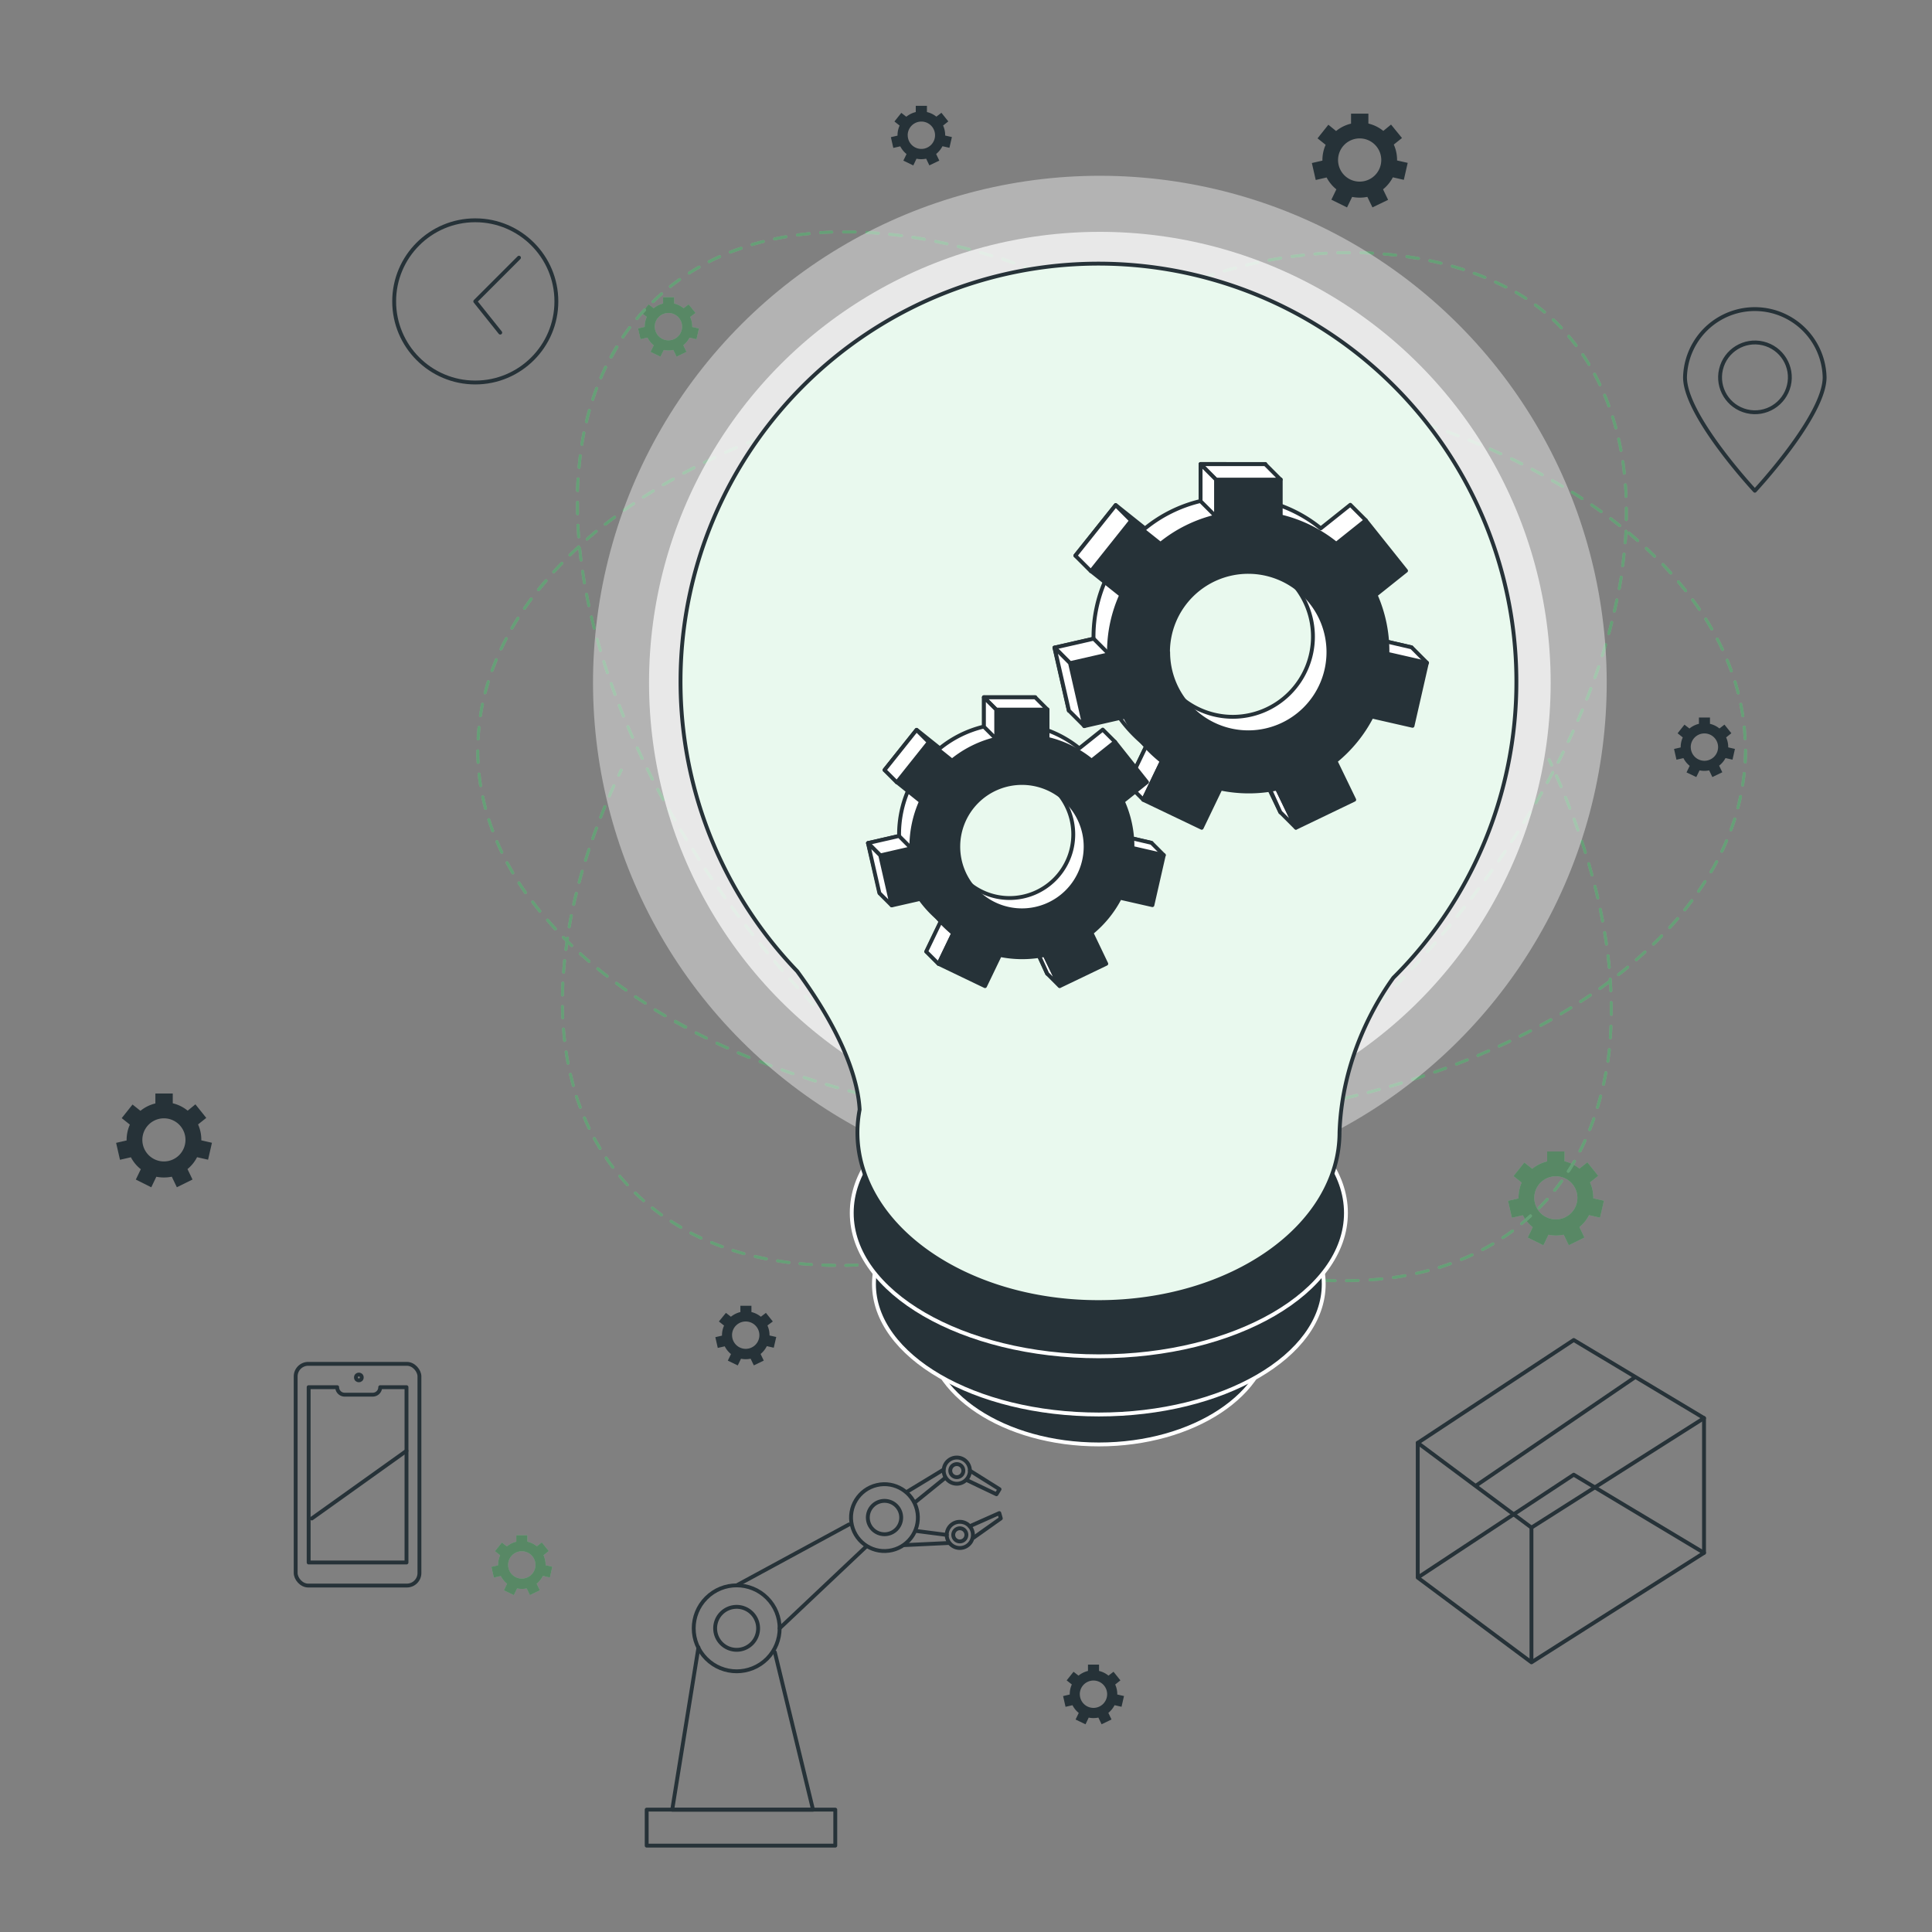 <svg xmlns="http://www.w3.org/2000/svg" viewBox="0 0 500 500"><rect x="0" y="0" width="500" height="500" fill="#808080" stroke="none"/><g id="freepik--Clock--inject-10"><circle cx="123" cy="78" r="20.99" style="fill:none;stroke:#263238;stroke-linecap:round;stroke-linejoin:round"></circle><polyline points="129.46 86.08 123 78 134.31 66.69" style="fill:none;stroke:#263238;stroke-linecap:round;stroke-linejoin:round"></polyline></g><g id="freepik--gears-2--inject-10"><path d="M411.24,314.48l2.85.65,1-4.38-2.75-.63V310a9.69,9.69,0,0,0-.84-4l2.12-1.69-2.81-3.51-2.05,1.64a9.64,9.64,0,0,0-3.86-1.9V298h-4.5v2.58a9.64,9.64,0,0,0-3.86,1.9l-2.05-1.62-2.8,3.51,2.11,1.68A9.68,9.68,0,0,0,393,310v.15l-2.72.62,1,4.38,2.83-.64a9.81,9.81,0,0,0,2.56,3.09l-1.29,2.68,4.05,2,1.31-2.73a9.63,9.63,0,0,0,1.95.2,10,10,0,0,0,2-.21l1.31,2.73,4.05-2-1.3-2.7A9.62,9.62,0,0,0,411.24,314.48ZM397.07,310a5.58,5.58,0,1,1,5.58,5.58A5.58,5.58,0,0,1,397.07,310Z" style="fill:#92E3A9"></path><path d="M360.47,45.89l2.84.65,1-4.39-2.75-.62a.49.49,0,0,0,0-.12,9.7,9.7,0,0,0-.85-4l2.12-1.69L360,32.24,358,33.88a9.64,9.64,0,0,0-3.86-1.9V29.41h-4.49V32a9.57,9.57,0,0,0-3.87,1.91l-2-1.63-2.8,3.52,2.1,1.68a9.61,9.61,0,0,0-.84,3.95c0,.05,0,.1,0,.14l-2.73.62,1,4.39,2.82-.65A9.81,9.81,0,0,0,345.85,49l-1.29,2.68,4.05,2,1.32-2.72a10.37,10.37,0,0,0,1.94.19,10,10,0,0,0,2-.2l1.32,2.72,4.05-1.95L357.93,49A9.88,9.88,0,0,0,360.47,45.89Zm-14.18-4.48A5.59,5.59,0,1,1,351.87,47,5.58,5.58,0,0,1,346.29,41.41Z" style="fill:#263238"></path><path d="M51,299.48l2.85.65,1-4.38-2.75-.63V295a9.69,9.69,0,0,0-.84-4l2.12-1.69-2.81-3.51-2,1.64a9.59,9.59,0,0,0-3.86-1.91V283h-4.5v2.57a9.66,9.66,0,0,0-3.86,1.91l-2.05-1.63-2.8,3.52,2.11,1.68a9.65,9.65,0,0,0-.84,3.95v.15l-2.72.62,1,4.38,2.83-.65a9.47,9.47,0,0,0,2.56,3.09l-1.29,2.68,4,2,1.31-2.73a9.63,9.63,0,0,0,2,.19,10,10,0,0,0,2-.2l1.31,2.73,4.05-2-1.3-2.7A9.62,9.62,0,0,0,51,299.48ZM36.84,295a5.58,5.58,0,1,1,5.58,5.58A5.58,5.58,0,0,1,36.84,295Z" style="fill:#263238"></path><path d="M446.56,196.19l1.81.41.63-2.78-1.74-.4v-.07a6,6,0,0,0-.54-2.51l1.35-1.08-1.78-2.23-1.3,1a6.11,6.11,0,0,0-2.45-1.2v-1.64h-2.86v1.64a6,6,0,0,0-2.45,1.21l-1.29-1-1.78,2.23,1.34,1.07a6,6,0,0,0-.54,2.51v.09l-1.72.39.63,2.78,1.8-.41a6,6,0,0,0,1.62,2l-.82,1.7L439,201.1l.84-1.73a6.18,6.18,0,0,0,1.23.13,6.57,6.57,0,0,0,1.26-.13l.83,1.73,2.57-1.24-.82-1.71A6.11,6.11,0,0,0,446.56,196.19Zm-9-2.84a3.54,3.54,0,1,1,3.54,3.54A3.54,3.54,0,0,1,437.57,193.35Z" style="fill:#263238"></path><path d="M178.45,87.38l1.8.41.64-2.78-1.74-.39v-.08a6,6,0,0,0-.54-2.51L180,81l-1.78-2.23-1.31,1a6,6,0,0,0-2.44-1.21V76.93h-2.86v1.63a6.26,6.26,0,0,0-2.45,1.21l-1.29-1L166.05,81,167.39,82a6,6,0,0,0-.54,2.51v.09l-1.72.4.63,2.78,1.8-.41a6.14,6.14,0,0,0,1.62,2l-.82,1.7,2.57,1.24.84-1.73a6.18,6.18,0,0,0,1.23.12,6.57,6.57,0,0,0,1.26-.13l.83,1.73,2.57-1.24-.82-1.71A6.11,6.11,0,0,0,178.45,87.38Zm-9-2.84A3.54,3.54,0,1,1,173,88.08,3.54,3.54,0,0,1,169.46,84.54Z" style="fill:#92E3A9"></path><path d="M243.91,37.84l1.8.41.64-2.78-1.74-.39V35a6,6,0,0,0-.54-2.51l1.35-1.07-1.78-2.23-1.31,1A6,6,0,0,0,239.89,29V27.39H237V29a6.26,6.26,0,0,0-2.45,1.21l-1.29-1-1.78,2.23,1.34,1.06a6,6,0,0,0-.54,2.51v.09l-1.72.4.63,2.78,1.8-.41a6.14,6.14,0,0,0,1.62,2l-.82,1.7,2.57,1.24.83-1.74a5.67,5.67,0,0,0,1.24.13,6.57,6.57,0,0,0,1.26-.13l.83,1.73,2.57-1.24-.82-1.71A6.25,6.25,0,0,0,243.91,37.84Zm-9-2.84a3.54,3.54,0,1,1,3.54,3.54A3.53,3.53,0,0,1,234.92,35Z" style="fill:#263238"></path><path d="M288.45,441.3l1.8.41.64-2.78-1.74-.39v-.08a6,6,0,0,0-.54-2.51l1.35-1.07-1.78-2.23-1.31,1a6,6,0,0,0-2.44-1.21v-1.64h-2.86v1.64a6.26,6.26,0,0,0-2.45,1.21l-1.29-1-1.78,2.23,1.34,1.06a6,6,0,0,0-.54,2.51v.09l-1.72.4.63,2.78,1.8-.41a6.14,6.14,0,0,0,1.62,2l-.82,1.7,2.57,1.24.83-1.74a5.67,5.67,0,0,0,1.24.13,6.57,6.57,0,0,0,1.26-.13l.83,1.73,2.57-1.24-.82-1.71A6.11,6.11,0,0,0,288.45,441.3Zm-9-2.84A3.54,3.54,0,1,1,283,442,3.53,3.53,0,0,1,279.46,438.46Z" style="fill:#263238"></path><path d="M140.5,407.84l1.81.41.63-2.78-1.74-.4V405a6,6,0,0,0-.54-2.51l1.35-1.08-1.78-2.23-1.3,1a6.11,6.11,0,0,0-2.45-1.2v-1.64h-2.86V399a6,6,0,0,0-2.45,1.21l-1.29-1-1.78,2.23,1.34,1.07a6,6,0,0,0-.54,2.51v.09l-1.72.39.63,2.78,1.8-.41a6,6,0,0,0,1.62,2l-.82,1.7,2.57,1.24.84-1.73a6.18,6.18,0,0,0,1.23.13,6.57,6.57,0,0,0,1.26-.13l.83,1.73,2.57-1.24-.82-1.71A6.11,6.11,0,0,0,140.5,407.84Zm-9-2.84a3.54,3.54,0,1,1,3.54,3.54A3.54,3.54,0,0,1,131.51,405Z" style="fill:#92E3A9"></path><path d="M411.24,314.48l2.85.65,1-4.38-2.75-.63V310a9.69,9.69,0,0,0-.84-4l2.12-1.69-2.81-3.51-2.05,1.64a9.64,9.64,0,0,0-3.86-1.9V298h-4.5v2.58a9.64,9.64,0,0,0-3.86,1.9l-2.05-1.62-2.8,3.51,2.11,1.68A9.68,9.68,0,0,0,393,310v.15l-2.72.62,1,4.38,2.83-.64a9.81,9.81,0,0,0,2.56,3.09l-1.29,2.68,4.05,2,1.31-2.73a9.63,9.63,0,0,0,1.95.2,10,10,0,0,0,2-.21l1.31,2.73,4.05-2-1.3-2.7A9.62,9.62,0,0,0,411.24,314.48ZM397.07,310a5.58,5.58,0,1,1,5.58,5.58A5.58,5.58,0,0,1,397.07,310Z" style="opacity:0.4"></path><path d="M178.45,87.38l1.8.41.64-2.78-1.74-.39v-.08a6,6,0,0,0-.54-2.51L180,81l-1.78-2.23-1.31,1a6,6,0,0,0-2.44-1.21V76.93h-2.86v1.63a6.26,6.26,0,0,0-2.45,1.21l-1.29-1L166.05,81,167.39,82a6,6,0,0,0-.54,2.51v.09l-1.72.4.63,2.78,1.8-.41a6.14,6.14,0,0,0,1.62,2l-.82,1.7,2.57,1.24.84-1.73a6.18,6.18,0,0,0,1.23.12,6.57,6.57,0,0,0,1.26-.13l.83,1.73,2.57-1.24-.82-1.71A6.11,6.11,0,0,0,178.45,87.38Zm-9-2.84A3.54,3.54,0,1,1,173,88.08,3.54,3.54,0,0,1,169.46,84.54Z" style="opacity:0.4"></path><path d="M140.5,407.84l1.81.41.63-2.78-1.74-.4V405a6,6,0,0,0-.54-2.51l1.35-1.08-1.78-2.23-1.3,1a6.11,6.11,0,0,0-2.45-1.2v-1.64h-2.86V399a6,6,0,0,0-2.45,1.21l-1.29-1-1.78,2.23,1.34,1.07a6,6,0,0,0-.54,2.51v.09l-1.72.39.63,2.78,1.8-.41a6,6,0,0,0,1.62,2l-.82,1.7,2.57,1.24.84-1.73a6.18,6.18,0,0,0,1.23.13,6.57,6.57,0,0,0,1.26-.13l.83,1.73,2.57-1.24-.82-1.71A6.11,6.11,0,0,0,140.5,407.84Zm-9-2.84a3.54,3.54,0,1,1,3.54,3.54A3.54,3.54,0,0,1,131.51,405Z" style="opacity:0.4"></path><path d="M198.45,348.38l1.8.41.64-2.78-1.74-.39v-.08a6,6,0,0,0-.54-2.51L200,342l-1.78-2.23-1.31,1a6,6,0,0,0-2.44-1.21v-1.63h-2.86v1.63a6.26,6.26,0,0,0-2.45,1.21l-1.29-1L186.05,342l1.34,1.06a6,6,0,0,0-.54,2.51v.09l-1.72.4.63,2.78,1.8-.41a6.14,6.14,0,0,0,1.62,2l-.82,1.7,2.57,1.24.84-1.73a6.18,6.18,0,0,0,1.23.12,6.57,6.57,0,0,0,1.26-.13l.83,1.73,2.57-1.24-.82-1.71A6.11,6.11,0,0,0,198.45,348.38Zm-9-2.84a3.54,3.54,0,1,1,3.54,3.54A3.54,3.54,0,0,1,189.46,345.54Z" style="fill:#263238"></path></g><g id="freepik--location-symbol--inject-10"><path d="M472.21,97.64c0,10-18.06,29.36-18.06,29.36s-18.07-19.38-18.07-29.36a18.07,18.07,0,0,1,36.13,0Z" style="fill:none;stroke:#263238;stroke-linecap:round;stroke-linejoin:round"></path><circle cx="454.15" cy="97.64" r="9.03" transform="translate(254.39 517.03) rotate(-76.66)" style="fill:none;stroke:#263238;stroke-linecap:round;stroke-linejoin:round"></circle></g><g id="freepik--robotic-arm--inject-10"><circle cx="190.65" cy="421.41" r="11.12" transform="translate(-242.14 258.24) rotate(-45)" style="fill:none;stroke:#263238;stroke-linecap:round;stroke-linejoin:round"></circle><path d="M196.2,421.41a5.56,5.56,0,1,0-5.55,5.56A5.55,5.55,0,0,0,196.2,421.41Z" style="fill:none;stroke:#263238;stroke-linecap:round;stroke-linejoin:round"></path><line x1="236.89" y1="388.73" x2="244.62" y2="382.47" style="fill:none;stroke:#263238;stroke-linecap:round;stroke-linejoin:round"></line><line x1="234.12" y1="399.87" x2="245.63" y2="399.32" style="fill:none;stroke:#263238;stroke-linecap:round;stroke-linejoin:round"></line><circle cx="228.91" cy="392.74" r="8.65" transform="translate(-83.82 62.83) rotate(-13.23)" style="fill:none;stroke:#263238;stroke-linecap:round;stroke-linejoin:round"></circle><circle cx="228.91" cy="392.74" r="4.32" style="fill:none;stroke:#263238;stroke-linecap:round;stroke-linejoin:round"></circle><circle cx="247.62" cy="380.6" r="3.39" style="fill:none;stroke:#263238;stroke-linecap:round;stroke-linejoin:round"></circle><path d="M249.31,380.6a1.69,1.69,0,1,0-1.69,1.69A1.69,1.69,0,0,0,249.31,380.6Z" style="fill:none;stroke:#263238;stroke-linecap:round;stroke-linejoin:round"></path><circle cx="248.4" cy="397.23" r="3.39" style="fill:none;stroke:#263238;stroke-linecap:round;stroke-linejoin:round"></circle><path d="M250.1,397.23a1.7,1.7,0,1,0-1.7,1.69A1.7,1.7,0,0,0,250.1,397.23Z" style="fill:none;stroke:#263238;stroke-linecap:round;stroke-linejoin:round"></path><polyline points="180.76 426.35 173.97 468.35 210.41 468.35 200.53 427.59" style="fill:none;stroke:#263238;stroke-linecap:round;stroke-linejoin:round"></polyline><rect x="167.36" y="468.33" width="48.81" height="9.32" style="fill:none;stroke:#263238;stroke-linecap:round;stroke-linejoin:round"></rect><line x1="190.65" y1="410.29" x2="219.71" y2="394.53" style="fill:none;stroke:#263238;stroke-linecap:round;stroke-linejoin:round"></line><line x1="201.76" y1="421.41" x2="224" y2="400.41" style="fill:none;stroke:#263238;stroke-linecap:round;stroke-linejoin:round"></line><line x1="234.73" y1="386.07" x2="244.16" y2="380.35" style="fill:none;stroke:#263238;stroke-linecap:round;stroke-linejoin:round"></line><line x1="237.35" y1="396.24" x2="245.02" y2="397.23" style="fill:none;stroke:#263238;stroke-linecap:round;stroke-linejoin:round"></line><polyline points="250.14 383.02 257.88 386.71 258.68 385.41 251.01 380.6" style="fill:none;stroke:#263238;stroke-linecap:round;stroke-linejoin:round"></polyline><polyline points="250.97 394.99 258.62 391.59 259.01 392.96 251.99 397.94" style="fill:none;stroke:#263238;stroke-linecap:round;stroke-linejoin:round"></polyline></g><g id="freepik--Mobile--inject-10"><rect x="76.52" y="352.96" width="32.03" height="57.38" rx="3.25" style="fill:none;stroke:#263238;stroke-linecap:round;stroke-linejoin:round"></rect><path d="M98.4,359h0a1.94,1.94,0,0,1-1.94,1.94H89.2A1.94,1.94,0,0,1,87.26,359H79.88v45.37H105.2V359Z" style="fill:none;stroke:#263238;stroke-linecap:round;stroke-linejoin:round"></path><line x1="80.69" y1="392.98" x2="105.19" y2="375.48" style="fill:none;stroke:#263238;stroke-linecap:round;stroke-linejoin:round"></line><circle cx="92.87" cy="356.48" r="0.75" style="fill:none;stroke:#263238;stroke-linecap:round;stroke-linejoin:round"></circle></g><g id="freepik--Box--inject-10"><line x1="366.91" y1="373.41" x2="366.91" y2="407.98" style="fill:none;stroke:#263238;stroke-linecap:round;stroke-linejoin:round"></line><polygon points="407.28 381.65 366.91 408.28 396.34 430.21 441 401.87 407.28 381.65" style="fill:none;stroke:#263238;stroke-linecap:round;stroke-linejoin:round"></polygon><polygon points="407.28 346.79 366.91 373.41 396.34 395.34 441 367 407.28 346.79" style="fill:none;stroke:#263238;stroke-linecap:round;stroke-linejoin:round"></polygon><line x1="396.34" y1="395.34" x2="396.34" y2="430" style="fill:none;stroke:#263238;stroke-linecap:round;stroke-linejoin:round"></line><line x1="441" y1="367" x2="441" y2="401.86" style="fill:none;stroke:#263238;stroke-linecap:round;stroke-linejoin:round"></line><line x1="382.17" y1="384.35" x2="422.93" y2="356.57" style="fill:none;stroke:#263238;stroke-linecap:round;stroke-linejoin:round"></line></g><g id="freepik--light-bulb--inject-10"><path d="M233,285.84h-.08l-1.47-.31a.38.38,0,0,1-.29-.44.38.38,0,0,1,.45-.29l1.46.31a.37.37,0,0,1-.07.74Z" style="fill:#92E3A9"></path><path d="M228.52,284.87h-.09l-3-.69a.39.39,0,0,1-.28-.46.36.36,0,0,1,.45-.27l2.95.69a.37.37,0,0,1-.08.74Zm-5.89-1.43h-.1l-2.93-.77a.38.38,0,0,1-.27-.46.37.37,0,0,1,.46-.26l2.93.77a.37.37,0,0,1,.27.45A.38.38,0,0,1,222.63,283.44Zm-5.86-1.58h-.1l-2.92-.85a.38.38,0,0,1-.25-.47.38.38,0,0,1,.47-.25l2.9.85a.37.37,0,0,1,.26.46A.36.36,0,0,1,216.77,281.86ZM211,280.13l-.11,0c-1-.3-1.93-.61-2.89-.93a.36.36,0,0,1-.24-.47.37.37,0,0,1,.47-.24l2.88.93a.37.37,0,0,1-.11.73Zm-5.76-1.9a.25.25,0,0,1-.12,0c-1-.33-1.91-.66-2.86-1a.37.37,0,0,1-.23-.48.38.38,0,0,1,.48-.22l2.86,1a.39.39,0,0,1,.23.48A.38.38,0,0,1,205.2,278.23Zm-5.7-2.06a.3.3,0,0,1-.13,0l-2.84-1.09a.39.39,0,0,1-.21-.49.38.38,0,0,1,.49-.21c.93.37,1.87.73,2.82,1.09a.37.37,0,0,1,.22.48A.38.38,0,0,1,199.5,276.17ZM193.86,274a.35.35,0,0,1-.14,0l-2.8-1.18a.39.39,0,0,1-.2-.5.39.39,0,0,1,.5-.19c.92.4,1.85.79,2.78,1.17a.37.37,0,0,1,.21.49A.38.38,0,0,1,193.86,274Zm-5.56-2.41a.41.41,0,0,1-.16,0c-.93-.42-1.85-.84-2.76-1.27a.38.38,0,0,1-.18-.5.37.37,0,0,1,.5-.18c.91.43,1.83.85,2.75,1.26a.39.39,0,0,1,.19.5A.38.38,0,0,1,188.3,271.54ZM182.81,269a.47.47,0,0,1-.16,0c-.92-.45-1.82-.91-2.72-1.37a.38.38,0,0,1,.35-.67c.89.46,1.79.92,2.7,1.36a.38.38,0,0,1-.17.72Zm-5.39-2.78a.39.39,0,0,1-.18,0c-.89-.48-1.78-1-2.66-1.47a.37.37,0,0,1-.14-.51A.37.37,0,0,1,175,264c.87.49,1.76,1,2.65,1.46a.36.36,0,0,1,.15.5A.38.38,0,0,1,177.42,266.18Zm-5.29-3a.29.29,0,0,1-.18,0l-2.61-1.56a.37.37,0,0,1-.12-.52.36.36,0,0,1,.51-.12c.86.52,1.72,1,2.6,1.55a.4.4,0,0,1,.13.52A.38.38,0,0,1,172.13,263.21ZM167,260a.36.36,0,0,1-.2-.06c-.86-.55-1.71-1.11-2.54-1.67a.37.37,0,0,1,.42-.62c.83.56,1.67,1.11,2.52,1.66a.37.37,0,0,1,.12.52A.4.4,0,0,1,167,260Zm-5-3.39a.38.38,0,0,1-.22-.07c-.83-.58-1.65-1.18-2.46-1.78a.37.37,0,0,1-.08-.52.38.38,0,0,1,.53-.08c.8.6,1.62,1.19,2.45,1.77a.37.37,0,0,1-.22.68Zm-4.87-3.6a.4.4,0,0,1-.23-.08c-.81-.63-1.6-1.26-2.38-1.9a.38.38,0,1,1,.48-.58c.77.63,1.56,1.26,2.36,1.89a.38.38,0,0,1,.07.52A.38.38,0,0,1,157.07,253.05Zm-4.69-3.84a.38.38,0,0,1-.25-.09c-.77-.67-1.53-1.34-2.27-2a.37.37,0,0,1,0-.53.39.39,0,0,1,.53,0c.74.68,1.49,1.35,2.26,2a.37.37,0,0,1,0,.53A.39.39,0,0,1,152.38,249.21Zm-4.49-4.08a.4.4,0,0,1-.26-.11c-.73-.7-1.45-1.42-2.16-2.14a.37.37,0,1,1,.54-.52c.7.71,1.41,1.42,2.14,2.12a.37.37,0,0,1,0,.53A.36.36,0,0,1,147.89,245.13Zm-4.24-4.33a.39.39,0,0,1-.28-.12c-.69-.75-1.37-1.51-2-2.27a.37.37,0,1,1,.56-.49q1,1.14,2,2.25a.36.36,0,0,1,0,.53A.35.35,0,0,1,143.65,240.8Zm-4-4.58a.38.38,0,0,1-.29-.14c-.64-.79-1.27-1.59-1.87-2.4a.37.37,0,0,1,.07-.52.38.38,0,0,1,.53.07c.6.8,1.22,1.59,1.85,2.38a.38.38,0,0,1-.05.53A.41.41,0,0,1,139.68,236.22ZM136,231.38a.38.38,0,0,1-.31-.16c-.58-.84-1.15-1.68-1.7-2.53a.38.38,0,0,1,.12-.52.37.37,0,0,1,.51.11c.55.85,1.11,1.68,1.68,2.51a.37.37,0,0,1-.09.52A.33.33,0,0,1,136,231.38Zm-3.28-5.1a.36.36,0,0,1-.32-.18c-.52-.88-1-1.78-1.49-2.66a.36.36,0,0,1,.15-.5.38.38,0,0,1,.51.15c.46.87,1,1.76,1.47,2.63a.36.36,0,0,1-.13.51A.32.32,0,0,1,132.76,226.28Zm-2.85-5.34a.38.38,0,0,1-.34-.21c-.44-.92-.86-1.85-1.26-2.78a.37.37,0,0,1,.69-.29c.39.91.81,1.84,1.24,2.74a.37.37,0,0,1-.17.5A.32.32,0,0,1,129.91,220.94Zm-2.38-5.57a.39.39,0,0,1-.35-.25c-.36-1-.69-1.92-1-2.87a.39.39,0,0,1,.25-.48.38.38,0,0,1,.47.25c.3.94.63,1.9,1,2.84a.36.36,0,0,1-.22.48A.28.28,0,0,1,127.53,215.37Zm-1.84-5.78a.36.36,0,0,1-.36-.28c-.27-1-.51-2-.72-3a.39.39,0,0,1,.29-.45.39.39,0,0,1,.45.29c.21,1,.44,2,.7,2.93a.38.38,0,0,1-.27.46Zm-1.27-5.92a.38.38,0,0,1-.37-.31c-.16-1-.29-2-.4-3a.38.38,0,0,1,.33-.41.39.39,0,0,1,.42.33c.1,1,.24,2,.39,3a.37.37,0,0,1-.31.43Zm-.65-6a.37.37,0,0,1-.37-.35c-.06-1-.09-2-.09-3.05a.38.38,0,0,1,.75,0c0,1,0,2,.09,3a.38.38,0,0,1-.36.4Zm0-6.06h0a.37.37,0,0,1-.36-.39c0-1,.13-2,.23-3a.37.37,0,0,1,.41-.34.38.38,0,0,1,.33.41c-.1,1-.17,2-.22,3A.37.37,0,0,1,123.75,191.6Zm.6-6h-.06a.38.38,0,0,1-.31-.43c.15-1,.33-2,.53-3a.38.38,0,0,1,.45-.29.38.38,0,0,1,.29.44c-.2,1-.38,2-.53,3A.38.38,0,0,1,124.35,185.56Zm1.21-5.92-.09,0a.37.37,0,0,1-.27-.45c.25-1,.53-2,.83-2.93a.36.36,0,0,1,.47-.24.37.37,0,0,1,.25.46c-.3,1-.58,1.93-.82,2.89A.39.39,0,0,1,125.56,179.64Zm1.8-5.78-.13,0a.39.39,0,0,1-.23-.49c.35-.94.72-1.9,1.11-2.83a.38.38,0,0,1,.49-.21.4.4,0,0,1,.21.5c-.39.92-.76,1.87-1.1,2.8A.39.39,0,0,1,127.36,173.86Zm2.33-5.59a.32.32,0,0,1-.16,0,.37.37,0,0,1-.18-.5c.43-.9.88-1.82,1.36-2.72a.37.37,0,1,1,.66.34c-.47.9-.92,1.81-1.34,2.7A.38.38,0,0,1,129.69,168.27Zm2.82-5.37a.32.32,0,0,1-.19-.05.37.37,0,0,1-.14-.51c.51-.87,1-1.74,1.58-2.6a.37.37,0,1,1,.63.4q-.81,1.28-1.56,2.58A.37.37,0,0,1,132.51,162.9Zm3.24-5.12a.39.39,0,0,1-.21-.06.37.37,0,0,1-.1-.52c.57-.83,1.16-1.66,1.77-2.48a.38.38,0,0,1,.61.45c-.61.81-1.19,1.63-1.76,2.45A.36.36,0,0,1,135.75,157.78Zm3.62-4.86a.35.35,0,0,1-.24-.08.38.38,0,0,1-.06-.53q.94-1.17,2-2.34a.36.36,0,0,1,.52,0,.38.38,0,0,1,.05.53c-.66.77-1.31,1.54-1.93,2.32A.37.37,0,0,1,139.37,152.92Zm3.94-4.6a.35.35,0,0,1-.25-.1.37.37,0,0,1,0-.53c.68-.74,1.38-1.48,2.09-2.21a.37.37,0,0,1,.54.52c-.71.73-1.4,1.46-2.07,2.2A.39.39,0,0,1,143.31,148.32Zm4.22-4.35a.4.4,0,0,1-.27-.11.38.38,0,0,1,0-.53c.72-.7,1.46-1.4,2.21-2.09a.38.38,0,1,1,.51.55c-.75.69-1.48,1.38-2.2,2.08A.35.35,0,0,1,147.53,144Zm4.47-4.1a.37.37,0,0,1-.29-.13.39.39,0,0,1,0-.53c.76-.66,1.54-1.31,2.32-2a.38.38,0,1,1,.48.58q-1.17,1-2.31,1.95A.36.36,0,0,1,152,139.87Zm4.67-3.86a.37.37,0,0,1-.29-.14.38.38,0,0,1,.06-.53c.8-.62,1.6-1.23,2.42-1.84a.37.37,0,0,1,.52.07.38.38,0,0,1-.07.53c-.82.6-1.62,1.22-2.4,1.83A.37.37,0,0,1,156.67,136Zm4.86-3.62a.37.37,0,0,1-.3-.16.38.38,0,0,1,.08-.52c.83-.59,1.66-1.17,2.5-1.74a.38.38,0,0,1,.52.1.37.37,0,0,1-.1.52c-.84.57-1.66,1.15-2.48,1.73A.44.44,0,0,1,161.53,132.39Zm5-3.41a.38.38,0,0,1-.21-.69c.85-.54,1.71-1.09,2.57-1.62a.37.37,0,0,1,.52.12.38.38,0,0,1-.12.52c-.87.53-1.72,1.07-2.56,1.61A.36.36,0,0,1,166.55,129Zm5.15-3.19a.37.37,0,0,1-.32-.18.38.38,0,0,1,.13-.52l2.63-1.52a.38.38,0,0,1,.37.66l-2.62,1.51A.32.32,0,0,1,171.7,125.79Zm5.28-3a.4.4,0,0,1-.33-.2.38.38,0,0,1,.15-.51c.89-.48,1.78-.95,2.69-1.42a.37.37,0,0,1,.5.16.37.37,0,0,1-.16.51q-1.35.69-2.67,1.41A.41.41,0,0,1,177,122.81Zm5.38-2.79a.37.37,0,0,1-.16-.71c.9-.45,1.81-.89,2.73-1.33a.38.38,0,0,1,.32.68c-.92.43-1.82.87-2.72,1.32A.47.47,0,0,1,182.36,120Zm5.48-2.6a.39.39,0,0,1-.34-.22.37.37,0,0,1,.18-.5c.92-.42,1.85-.83,2.78-1.23a.36.36,0,0,1,.49.19.37.37,0,0,1-.19.49L188,117.38A.28.28,0,0,1,187.84,117.42Z" style="fill:#92E3A9"></path><path d="M193.48,115a.38.38,0,0,1-.34-.23.37.37,0,0,1,.2-.49l1.39-.57a.37.37,0,0,1,.49.21.37.37,0,0,1-.21.48l-1.38.57A.4.4,0,0,1,193.48,115Z" style="fill:#92E3A9"></path><path d="M371.71,111.06l-.13,0-1.41-.5a.38.38,0,0,1-.23-.48.39.39,0,0,1,.48-.23l1.41.5a.37.37,0,0,1,.23.48A.38.38,0,0,1,371.71,111.06Z" style="fill:#92E3A9"></path><path d="M342.38,285.85a.38.38,0,0,1-.37-.3.38.38,0,0,1,.29-.44l2.93-.63a.37.37,0,0,1,.45.28.39.39,0,0,1-.29.45c-1,.21-1.95.43-2.93.63Zm5.86-1.3a.38.38,0,0,1-.37-.29.38.38,0,0,1,.28-.45l2.92-.71a.38.38,0,0,1,.45.28.37.37,0,0,1-.27.45l-2.93.71Zm5.83-1.45a.38.38,0,0,1-.1-.74c1-.25,1.94-.51,2.9-.78a.37.37,0,1,1,.2.72l-2.91.79Zm5.79-1.6a.37.37,0,0,1-.36-.27.36.36,0,0,1,.25-.46l2.87-.86a.38.38,0,0,1,.22.72l-2.88.86Zm5.74-1.75a.37.37,0,0,1-.11-.73l2.85-.94a.37.37,0,0,1,.47.24.36.36,0,0,1-.24.47c-.94.32-1.9.63-2.86.94Zm5.69-1.91a.39.39,0,0,1-.35-.25.38.38,0,0,1,.23-.48c.95-.33,1.89-.67,2.82-1a.37.37,0,0,1,.48.22.38.38,0,0,1-.22.48l-2.83,1Zm5.64-2.07a.39.39,0,0,1-.35-.24.38.38,0,0,1,.22-.49l2.79-1.09a.36.36,0,0,1,.48.2.37.37,0,0,1-.2.49l-2.8,1.1A.35.35,0,0,1,376.93,275.77Zm5.58-2.24a.38.38,0,0,1-.35-.23.37.37,0,0,1,.2-.49c.93-.39,1.84-.79,2.76-1.19a.38.38,0,0,1,.49.2.37.37,0,0,1-.19.49l-2.77,1.19Zm5.5-2.42a.37.37,0,0,1-.16-.71c.91-.42,1.82-.84,2.71-1.27a.37.37,0,0,1,.33.67c-.9.43-1.81.86-2.73,1.28A.4.4,0,0,1,388,271.11Zm5.41-2.59a.36.36,0,0,1-.33-.21.37.37,0,0,1,.17-.5c.89-.45,1.78-.9,2.66-1.36a.37.37,0,0,1,.51.16.36.36,0,0,1-.16.5c-.88.47-1.78.92-2.68,1.37A.33.33,0,0,1,393.42,268.52Zm5.33-2.77a.4.4,0,0,1-.33-.2.38.38,0,0,1,.15-.51c.88-.48,1.75-1,2.62-1.46a.38.38,0,0,1,.51.14.39.39,0,0,1-.14.52l-2.63,1.46A.41.41,0,0,1,398.75,265.75Zm5.22-3a.37.37,0,0,1-.19-.69l2.56-1.56a.36.36,0,0,1,.51.12.37.37,0,0,1-.12.52c-.85.52-1.7,1-2.57,1.56A.34.34,0,0,1,404,262.77Zm5.1-3.17a.4.4,0,0,1-.32-.17.38.38,0,0,1,.11-.52c.85-.54,1.68-1.1,2.5-1.66a.37.37,0,1,1,.42.62c-.83.56-1.66,1.12-2.51,1.67A.36.36,0,0,1,409.07,259.6Zm5-3.38a.37.37,0,0,1-.22-.68c.82-.58,1.62-1.17,2.42-1.77a.38.38,0,0,1,.45.6c-.8.6-1.61,1.19-2.43,1.78A.38.38,0,0,1,414,256.22Zm4.81-3.6a.41.41,0,0,1-.3-.14.38.38,0,0,1,.06-.53c.79-.62,1.57-1.25,2.33-1.88a.38.38,0,1,1,.48.58q-1.16,1-2.34,1.89A.4.4,0,0,1,418.84,252.62Zm4.62-3.83a.35.35,0,0,1-.28-.13.37.37,0,0,1,0-.53c.75-.65,1.5-1.32,2.23-2a.38.38,0,0,1,.53,0,.37.37,0,0,1,0,.53c-.73.68-1.48,1.35-2.24,2A.38.38,0,0,1,423.46,248.79Zm4.42-4.06a.37.37,0,0,1-.27-.12.38.38,0,0,1,0-.53c.72-.7,1.43-1.4,2.12-2.11a.38.38,0,0,1,.53,0,.37.37,0,0,1,0,.53q-1,1.08-2.13,2.13A.36.36,0,0,1,427.88,244.73Zm4.18-4.31a.35.35,0,0,1-.25-.1.38.38,0,0,1,0-.53c.67-.74,1.33-1.49,2-2.24a.38.38,0,1,1,.57.49c-.65.76-1.32,1.51-2,2.26A.36.36,0,0,1,432.06,240.42Zm3.91-4.56a.43.43,0,0,1-.24-.08.38.38,0,0,1-.05-.53c.62-.78,1.23-1.57,1.82-2.37a.38.38,0,0,1,.53-.07.37.37,0,0,1,.08.52c-.6.8-1.22,1.6-1.85,2.39A.37.37,0,0,1,436,235.86Zm3.59-4.81a.44.44,0,0,1-.22-.07.37.37,0,0,1-.09-.52q.86-1.25,1.65-2.49a.37.37,0,0,1,.52-.12.38.38,0,0,1,.11.52c-.53.84-1.09,1.68-1.67,2.51A.36.36,0,0,1,439.56,231.05Zm3.22-5.07a.32.32,0,0,1-.19,0,.37.37,0,0,1-.14-.51c.51-.87,1-1.74,1.45-2.61a.37.37,0,0,1,.51-.16.39.39,0,0,1,.16.51q-.7,1.32-1.47,2.64A.36.36,0,0,1,442.78,226Zm2.8-5.3a.47.47,0,0,1-.16,0,.37.37,0,0,1-.18-.5c.43-.89.84-1.81,1.22-2.72a.38.38,0,0,1,.49-.2.37.37,0,0,1,.2.49c-.39.92-.8,1.85-1.23,2.75A.38.38,0,0,1,445.58,220.68Zm2.33-5.53-.13,0a.37.37,0,0,1-.22-.48c.35-.94.67-1.89,1-2.82a.36.36,0,0,1,.47-.24.38.38,0,0,1,.24.47c-.3.94-.63,1.9-1,2.85A.38.38,0,0,1,447.91,215.15Zm1.81-5.72-.1,0a.36.36,0,0,1-.26-.45c.25-1,.48-1.94.68-2.9a.39.39,0,0,1,.45-.29.39.39,0,0,1,.29.45c-.21,1-.44,1.95-.7,2.93A.38.38,0,0,1,449.72,209.43Zm1.23-5.86h-.06a.39.39,0,0,1-.31-.43c.16-1,.29-2,.4-3a.36.36,0,0,1,.41-.33.38.38,0,0,1,.33.41c-.1,1-.24,2-.4,3A.38.38,0,0,1,451,203.57Zm.64-6h0a.37.37,0,0,1-.35-.39c0-1,.08-2,.09-3a.37.37,0,0,1,.37-.38h0a.38.38,0,0,1,.38.38c0,1,0,2-.09,3A.37.37,0,0,1,451.59,197.6Zm0-6a.37.37,0,0,1-.38-.35c-.05-1-.12-2-.22-3a.37.37,0,0,1,.34-.41.36.36,0,0,1,.41.34c.1,1,.17,2,.22,3a.37.37,0,0,1-.36.39Zm-.59-5.95a.37.37,0,0,1-.37-.32c-.15-1-.33-2-.52-2.94a.37.37,0,0,1,.29-.44.38.38,0,0,1,.44.29c.2,1,.38,2,.53,3a.38.38,0,0,1-.32.43Zm-1.2-5.88a.38.38,0,0,1-.36-.29c-.25-1-.52-1.93-.81-2.87a.38.38,0,0,1,.25-.47.38.38,0,0,1,.47.25c.29,1,.57,1.93.82,2.91a.37.37,0,0,1-.27.45ZM448.06,174a.37.37,0,0,1-.35-.25c-.34-.93-.7-1.87-1.08-2.78a.38.38,0,0,1,.7-.29c.38.93.75,1.87,1.09,2.82a.38.38,0,0,1-.23.48Zm-2.29-5.54a.37.37,0,0,1-.34-.22c-.41-.89-.86-1.79-1.32-2.68a.37.37,0,0,1,.66-.34c.47.9.92,1.81,1.34,2.7a.37.37,0,0,1-.18.5A.32.32,0,0,1,445.77,168.48ZM443,163.15a.39.39,0,0,1-.33-.19c-.49-.85-1-1.71-1.54-2.56a.37.37,0,0,1,.64-.39q.81,1.28,1.56,2.58a.37.37,0,0,1-.14.51A.34.34,0,0,1,443,163.15Zm-3.19-5.08a.38.38,0,0,1-.31-.16c-.56-.82-1.14-1.63-1.73-2.44a.37.37,0,0,1,.08-.53.38.38,0,0,1,.52.08c.6.82,1.18,1.64,1.75,2.46a.38.38,0,0,1-.1.52A.35.35,0,0,1,439.81,158.07Zm-3.56-4.83a.39.39,0,0,1-.3-.14c-.62-.78-1.25-1.55-1.9-2.32a.38.38,0,0,1,.58-.48c.65.77,1.29,1.55,1.91,2.33a.38.38,0,0,1-.06.53A.4.4,0,0,1,436.25,153.24Zm-3.89-4.58a.39.39,0,0,1-.28-.12q-1-1.11-2-2.19a.37.37,0,0,1,.54-.52c.7.73,1.39,1.46,2.06,2.2a.37.37,0,0,1,0,.53A.35.35,0,0,1,432.36,148.66Zm-4.16-4.33a.33.33,0,0,1-.26-.11c-.71-.69-1.43-1.38-2.17-2.06a.38.38,0,0,1,.51-.55c.74.69,1.47,1.38,2.18,2.08a.38.38,0,0,1,0,.53A.4.4,0,0,1,428.2,144.33Zm-4.4-4.08a.38.38,0,0,1-.25-.09c-.75-.66-1.5-1.31-2.28-1.95a.38.38,0,0,1,0-.53.37.37,0,0,1,.52-.05c.78.65,1.54,1.3,2.29,2a.38.38,0,0,1,0,.53A.37.37,0,0,1,423.8,140.25Zm-4.62-3.85a.34.34,0,0,1-.23-.08l-2.37-1.83a.38.38,0,0,1,.45-.6c.81.61,1.6,1.23,2.39,1.85a.37.37,0,0,1,.06.52A.37.37,0,0,1,419.18,136.4Zm-4.79-3.61a.44.44,0,0,1-.22-.07c-.8-.58-1.62-1.16-2.45-1.72a.39.39,0,0,1-.1-.53.37.37,0,0,1,.52-.09c.84.57,1.66,1.14,2.47,1.73a.36.36,0,0,1,.08.52A.37.37,0,0,1,414.39,132.79Zm-4.95-3.4a.42.42,0,0,1-.21-.06l-2.52-1.62a.36.36,0,0,1-.12-.51.37.37,0,0,1,.52-.12c.85.53,1.7,1.07,2.53,1.62a.37.37,0,0,1,.11.52A.37.37,0,0,1,409.44,129.39Zm-5.09-3.19a.3.3,0,0,1-.19,0c-.86-.51-1.72-1-2.59-1.51a.39.39,0,0,1-.14-.52.36.36,0,0,1,.51-.13c.88.5,1.74,1,2.6,1.52a.36.36,0,0,1,.13.51A.37.37,0,0,1,404.35,126.2Zm-5.21-3a.37.37,0,0,1-.18,0l-2.64-1.42a.36.36,0,0,1-.16-.5.38.38,0,0,1,.51-.16l2.65,1.42a.38.38,0,0,1-.18.71Zm-5.32-2.79a.53.53,0,0,1-.17,0L391,119.06a.37.37,0,1,1,.33-.67c.91.43,1.81.88,2.7,1.33a.38.38,0,0,1-.17.71Zm-5.41-2.61a.41.41,0,0,1-.16,0c-.9-.42-1.81-.83-2.73-1.24a.36.36,0,0,1-.19-.49.37.37,0,0,1,.49-.19c.92.41,1.84.82,2.74,1.24a.37.37,0,0,1,.19.49A.38.38,0,0,1,388.41,117.82Zm-5.5-2.42a.32.32,0,0,1-.14,0L380,114.22a.37.37,0,1,1,.28-.69c.93.37,1.86.76,2.78,1.15a.37.37,0,0,1,.2.49A.38.38,0,0,1,382.91,115.4Zm-5.56-2.26a.32.32,0,0,1-.14,0c-.93-.36-1.86-.72-2.8-1.06a.37.37,0,0,1-.22-.48.37.37,0,0,1,.48-.23l2.81,1.07a.37.37,0,0,1-.13.72Z" style="fill:#92E3A9"></path><path d="M337.86,286.75a.37.37,0,0,1-.07-.74l1.47-.29a.38.38,0,0,1,.44.3.37.37,0,0,1-.3.44l-1.47.28Z" style="fill:#92E3A9"></path><path d="M213.63,263.66a.36.36,0,0,1-.27-.12l-1-1.08a.37.37,0,0,1,0-.53.38.38,0,0,1,.53,0l1,1.08a.38.38,0,0,1-.27.64Z" style="fill:#92E3A9"></path><path d="M210.52,260.4a.39.39,0,0,1-.27-.11l-2.05-2.2a.37.37,0,0,1,0-.53.38.38,0,0,1,.53,0l2,2.19a.37.37,0,0,1-.27.63ZM206.46,256a.39.39,0,0,1-.28-.12l-2-2.24a.37.37,0,0,1,0-.53.38.38,0,0,1,.53,0l2,2.24a.37.37,0,0,1,0,.53A.38.38,0,0,1,206.46,256Zm-4-4.49a.41.41,0,0,1-.29-.13l-1.94-2.29a.37.37,0,0,1,0-.53.38.38,0,0,1,.53,0l1.94,2.28a.36.36,0,0,1,0,.52A.37.37,0,0,1,202.5,251.5Zm-3.87-4.59a.39.39,0,0,1-.29-.13c-.63-.78-1.27-1.55-1.89-2.33A.37.37,0,1,1,197,244l1.89,2.32a.38.38,0,0,1,0,.53A.41.41,0,0,1,198.63,246.91Zm-3.76-4.66a.35.35,0,0,1-.29-.15c-.62-.79-1.24-1.57-1.85-2.37a.38.38,0,0,1,.07-.52.37.37,0,0,1,.53.07c.6.79,1.22,1.57,1.84,2.36a.37.37,0,0,1-.07.52A.35.35,0,0,1,194.87,242.25Zm-3.66-4.75a.42.42,0,0,1-.3-.15l-1.79-2.41a.38.38,0,1,1,.61-.45c.59.8,1.18,1.61,1.78,2.41a.37.37,0,0,1-.07.52A.4.4,0,0,1,191.21,237.5Zm-3.54-4.84a.37.37,0,0,1-.31-.15c-.59-.82-1.16-1.63-1.74-2.45a.38.38,0,0,1,.1-.52.37.37,0,0,1,.52.09l1.73,2.44a.37.37,0,0,1-.09.52A.33.33,0,0,1,187.67,232.66Zm-3.44-4.91a.38.38,0,0,1-.31-.16q-.85-1.25-1.68-2.49a.38.38,0,0,1,.63-.42c.55.83,1.1,1.66,1.67,2.49a.38.38,0,0,1-.1.52A.39.39,0,0,1,184.23,227.75Zm-3.32-5a.4.4,0,0,1-.32-.17L179,220.06a.38.38,0,0,1,.11-.52.37.37,0,0,1,.52.12c.53.84,1.07,1.68,1.61,2.52a.37.37,0,0,1-.11.52A.36.36,0,0,1,180.91,222.76Zm-3.2-5.07a.4.4,0,0,1-.32-.18c-.52-.86-1-1.71-1.55-2.57a.37.37,0,1,1,.64-.38l1.55,2.56a.37.37,0,0,1-.12.51A.36.36,0,0,1,177.71,217.69Zm-3.07-5.15a.36.36,0,0,1-.32-.19c-.51-.87-1-1.73-1.49-2.6a.37.37,0,1,1,.65-.37L175,212a.36.36,0,0,1-.13.51A.45.45,0,0,1,174.64,212.54Zm-2.94-5.22a.4.4,0,0,1-.33-.2c-.48-.88-1-1.76-1.42-2.64a.37.37,0,0,1,.16-.51.36.36,0,0,1,.5.15c.47.88.94,1.76,1.42,2.64a.38.38,0,0,1-.15.51A.41.41,0,0,1,171.7,207.32Zm-2.8-5.3a.39.39,0,0,1-.34-.21l-1.35-2.68a.38.38,0,0,1,.68-.33c.44.89.89,1.78,1.34,2.67a.39.39,0,0,1-.33.55Zm-2.66-5.38a.39.39,0,0,1-.34-.21c-.43-.91-.85-1.81-1.27-2.72a.37.37,0,0,1,.18-.5.38.38,0,0,1,.5.19l1.27,2.71a.38.38,0,0,1-.18.5A.41.41,0,0,1,166.24,196.64Zm-2.5-5.44a.39.39,0,0,1-.35-.23c-.4-.92-.8-1.83-1.19-2.75a.37.37,0,0,1,.2-.49.37.37,0,0,1,.49.19c.39.92.78,1.83,1.19,2.75a.37.37,0,0,1-.19.49A.28.28,0,0,1,163.74,191.2Zm-2.35-5.52a.38.38,0,0,1-.35-.24c-.37-.93-.75-1.86-1.11-2.79a.38.38,0,0,1,.7-.27c.36.93.73,1.85,1.11,2.78a.38.38,0,0,1-.21.49A.32.32,0,0,1,161.39,185.68Zm-2.17-5.59a.38.38,0,0,1-.36-.24c-.35-.94-.69-1.89-1-2.83a.37.37,0,0,1,.23-.47.37.37,0,0,1,.48.22q.49,1.41,1,2.82a.38.38,0,0,1-.22.48Zm-2-5.65a.36.36,0,0,1-.35-.26q-.48-1.43-.93-2.85a.37.37,0,0,1,.24-.47.36.36,0,0,1,.47.24c.3,1,.61,1.9.93,2.84a.38.38,0,0,1-.24.48Zm-1.8-5.72a.37.37,0,0,1-.36-.27c-.29-1-.56-1.92-.83-2.88a.39.39,0,0,1,.26-.47.38.38,0,0,1,.46.27c.27.95.54,1.91.83,2.87a.38.38,0,0,1-.26.47Zm-1.6-5.78a.36.36,0,0,1-.36-.28q-.37-1.46-.72-2.91a.37.37,0,0,1,.28-.46.38.38,0,0,1,.45.28c.22,1,.46,1.94.71,2.91a.37.37,0,0,1-.27.45Zm-1.38-5.83a.38.38,0,0,1-.37-.29c-.21-1-.41-2-.6-2.95a.37.37,0,0,1,.3-.44.38.38,0,0,1,.44.3c.19,1,.39,2,.6,2.93a.38.38,0,0,1-.29.44Zm-1.14-5.88a.38.38,0,0,1-.37-.31q-.26-1.5-.48-3a.38.38,0,0,1,.32-.43.37.37,0,0,1,.42.32c.15,1,.31,2,.48,2.95a.37.37,0,0,1-.31.43Zm-.89-5.93A.37.37,0,0,1,150,145c-.13-1-.24-2-.34-3a.38.38,0,0,1,.33-.41.37.37,0,0,1,.41.34c.1,1,.22,2,.34,3a.38.38,0,0,1-.32.42Zm-.61-6a.37.37,0,0,1-.37-.35c-.08-1-.15-2-.2-3a.37.37,0,0,1,.36-.39.36.36,0,0,1,.39.35c.05,1,.12,2,.19,3a.36.36,0,0,1-.34.4Zm-.31-6a.37.37,0,0,1-.37-.37c0-.91,0-1.81,0-2.72V130a.38.38,0,0,1,.38-.38h0a.37.37,0,0,1,.37.38v.28c0,.9,0,1.8,0,2.71a.38.38,0,0,1-.37.38Zm0-6h0a.39.39,0,0,1-.37-.39c0-1,.08-2,.14-3a.39.39,0,0,1,.4-.35.37.37,0,0,1,.35.4c-.06,1-.11,2-.14,3A.37.37,0,0,1,149.51,127.36Zm.37-6h0a.37.37,0,0,1-.34-.41c.09-1,.2-2,.33-3a.37.37,0,1,1,.74.1c-.12,1-.23,2-.32,3A.39.39,0,0,1,149.88,121.38Zm.76-5.95h-.06a.39.39,0,0,1-.31-.43c.17-1,.34-2,.54-3a.38.38,0,0,1,.74.15q-.3,1.45-.54,2.94A.38.38,0,0,1,150.64,115.43Zm1.18-5.88h-.08a.36.36,0,0,1-.28-.45c.23-1,.49-2,.76-2.91a.37.37,0,0,1,.46-.26.37.37,0,0,1,.26.46c-.27,1-.52,1.92-.75,2.89A.38.38,0,0,1,151.82,109.55Zm1.63-5.76-.11,0a.37.37,0,0,1-.24-.47c.31-1,.65-1.92,1-2.85a.38.38,0,1,1,.71.27c-.35.91-.68,1.86-1,2.81A.38.38,0,0,1,153.45,103.79Zm2.11-5.61a.4.4,0,0,1-.15,0,.37.37,0,0,1-.19-.5c.39-.92.81-1.85,1.24-2.74a.37.37,0,0,1,.5-.18.39.39,0,0,1,.18.51c-.43.88-.84,1.79-1.23,2.71A.39.39,0,0,1,155.56,98.18Zm2.61-5.4a.35.35,0,0,1-.18,0,.36.36,0,0,1-.15-.5c.47-.89,1-1.77,1.5-2.62a.37.37,0,0,1,.51-.13A.39.39,0,0,1,160,90c-.51.84-1,1.71-1.48,2.58A.38.38,0,0,1,158.17,92.78Zm3.1-5.12a.44.44,0,0,1-.21-.07.38.38,0,0,1-.1-.52c.56-.83,1.15-1.65,1.76-2.45a.37.37,0,1,1,.59.45c-.59.79-1.17,1.6-1.73,2.42A.37.37,0,0,1,161.27,87.66Zm3.61-4.79a.36.36,0,0,1-.24-.09.38.38,0,0,1,0-.53c.64-.76,1.31-1.53,2-2.26a.38.38,0,0,1,.55.51c-.67.72-1.33,1.48-2,2.24A.43.43,0,0,1,164.88,82.87ZM169,78.43a.35.35,0,0,1-.26-.1.34.34,0,0,1,0-.5l.06-.06c.7-.68,1.42-1.34,2.15-2a.37.37,0,0,1,.53,0,.38.38,0,0,1,0,.53c-.72.63-1.44,1.29-2.13,2A.42.42,0,0,1,169,78.43Zm4.48-3.91a.37.37,0,0,1-.29-.14.38.38,0,0,1,.06-.53c.78-.62,1.6-1.23,2.41-1.81a.37.37,0,0,1,.52.09.38.38,0,0,1-.08.52c-.81.58-1.61,1.18-2.39,1.79A.32.32,0,0,1,173.45,74.52Zm4.88-3.47a.37.37,0,0,1-.31-.17.38.38,0,0,1,.11-.52q1.27-.81,2.58-1.56a.37.37,0,0,1,.51.14.37.37,0,0,1-.14.51c-.85.49-1.71,1-2.55,1.54A.36.36,0,0,1,178.33,71.05Zm84-2.63a.25.25,0,0,1-.12,0c-1-.33-1.89-.65-2.84-1a.38.38,0,1,1,.24-.72l2.84,1a.39.39,0,0,1,.24.48A.38.38,0,0,1,262.35,68.42Zm-78.81-.34a.37.37,0,0,1-.17-.71c.89-.45,1.8-.89,2.71-1.3a.38.38,0,0,1,.5.19.38.38,0,0,1-.19.5c-.9.4-1.81.83-2.68,1.28A.38.38,0,0,1,183.54,68.08Zm73.11-1.52-.11,0c-1-.3-1.91-.58-2.86-.85a.38.38,0,0,1-.26-.47.39.39,0,0,1,.47-.26l2.87.86a.38.38,0,0,1,.25.47A.38.38,0,0,1,256.65,66.56ZM189,65.62a.38.38,0,0,1-.35-.23.38.38,0,0,1,.21-.49c.93-.37,1.88-.72,2.83-1a.36.36,0,0,1,.47.23.38.38,0,0,1-.23.48c-.94.32-1.88.67-2.79,1A.36.36,0,0,1,189,65.62Zm61.89-.72h-.09l-2.9-.75a.37.37,0,0,1,.18-.72c1,.23,1.94.48,2.91.74a.38.38,0,0,1-.1.74Zm-56.23-1.23a.37.37,0,0,1-.1-.73c.95-.29,1.92-.55,2.9-.8a.38.38,0,0,1,.46.27.38.38,0,0,1-.28.45c-1,.25-1.92.51-2.87.8Zm50.41-.2H245c-1-.22-2-.43-2.92-.62a.37.37,0,0,1-.3-.44.38.38,0,0,1,.45-.3l2.93.63a.37.37,0,0,1,.29.45A.38.38,0,0,1,245.07,63.47Zm-5.87-1.19h-.07c-1-.18-2-.34-2.95-.5a.37.37,0,0,1-.31-.42.38.38,0,0,1,.43-.32c1,.16,2,.32,3,.5a.38.38,0,0,1,.31.43A.37.37,0,0,1,239.2,62.28Zm-38.73-.08a.38.38,0,0,1-.37-.3.38.38,0,0,1,.29-.44c1-.21,2-.4,3-.57a.38.38,0,0,1,.13.74c-1,.17-2,.36-2.93.56Zm32.8-.84h-.05c-1-.13-2-.25-3-.35a.38.38,0,0,1-.34-.41.39.39,0,0,1,.42-.34l3,.36a.37.37,0,0,1,0,.74Zm-26.89-.18a.37.37,0,0,1,0-.74c1-.14,2-.25,3-.35a.37.37,0,0,1,.41.33.37.37,0,0,1-.34.41c-1,.1-2,.22-3,.35Zm20.93-.45h0c-1-.08-2-.15-3-.2a.38.38,0,0,1-.35-.39.37.37,0,0,1,.39-.36c1,0,2,.12,3,.2a.39.39,0,0,1,.35.41A.38.38,0,0,1,227.31,60.73Zm-15-.14a.38.38,0,0,1,0-.75q1.49-.11,3-.15a.38.38,0,0,1,0,.75c-1,0-2,.08-3,.15Zm9-.18h0l-2.61,0h-.38c-.23,0-.37-.17-.37-.37a.37.37,0,0,1,.37-.38h.38l2.63,0a.38.38,0,0,1,.36.39A.37.37,0,0,1,221.33,60.41Z" style="fill:#92E3A9"></path><path d="M266.63,70l-.13,0-1.41-.52a.38.38,0,0,1,.26-.71l1.41.53a.37.37,0,0,1,.22.48A.38.38,0,0,1,266.63,70Z" style="fill:#92E3A9"></path><path d="M401.55,198.37a.36.36,0,0,1-.34-.22l-.63-1.36a.37.37,0,1,1,.67-.32c.22.46.43.91.64,1.37a.37.37,0,0,1-.19.49A.28.28,0,0,1,401.55,198.37Z" style="fill:#92E3A9"></path><path d="M348.47,331.82a.38.38,0,0,1-.37-.38.36.36,0,0,1,.37-.37c1,0,2,0,3-.07a.38.38,0,0,1,.39.36.38.38,0,0,1-.36.39c-1,0-2,.06-3.06.07Zm-3,0h0c-1,0-2-.06-3.05-.11a.38.38,0,0,1-.35-.39.34.34,0,0,1,.39-.36c1,.05,2,.09,3,.11a.38.38,0,1,1,0,.75Zm9.12-.21a.38.38,0,0,1-.38-.35.39.39,0,0,1,.35-.4c1-.07,2-.16,3-.26a.38.38,0,0,1,.41.33.37.37,0,0,1-.33.41c-1,.11-2,.2-3,.27Zm-15.19-.1h0c-1-.08-2-.17-3-.28a.36.36,0,0,1-.33-.41.37.37,0,0,1,.41-.33l3,.27a.38.38,0,0,1,.34.41A.37.37,0,0,1,339.36,331.48ZM360.6,331a.38.38,0,0,1-.06-.75c1-.14,2-.3,3-.48a.38.38,0,0,1,.44.31.38.38,0,0,1-.3.43c-1,.18-2,.34-3,.48Zm-27.29-.1h-.05c-1-.14-2-.28-3-.44a.37.37,0,0,1-.31-.42.36.36,0,0,1,.43-.32c1,.16,2,.3,3,.43a.38.38,0,0,1,.32.42A.37.37,0,0,1,333.31,330.85Zm-6-.93h-.07l-3-.57a.37.37,0,0,1-.29-.44.36.36,0,0,1,.44-.29c1,.2,2,.39,3,.56a.38.38,0,0,1,.3.44A.38.38,0,0,1,327.3,329.92Zm39.28-.05a.38.38,0,0,1-.37-.29.39.39,0,0,1,.29-.45c1-.22,2-.45,2.94-.71a.38.38,0,1,1,.19.73c-1,.26-2,.49-3,.71Zm5.88-1.54a.38.38,0,0,1-.11-.74c1-.29,1.92-.61,2.87-.95a.37.37,0,0,1,.48.23.38.38,0,0,1-.22.48c-1,.34-1.94.66-2.91,1Zm5.73-2.05a.37.37,0,0,1-.35-.23.37.37,0,0,1,.21-.49c.93-.38,1.86-.79,2.77-1.21a.37.37,0,0,1,.49.19.36.36,0,0,1-.18.49c-.92.43-1.86.84-2.8,1.23A.34.34,0,0,1,378.19,326.28Zm5.51-2.56a.35.35,0,0,1-.33-.2.37.37,0,0,1,.16-.51c.89-.46,1.78-1,2.64-1.47a.38.38,0,0,1,.51.14.39.39,0,0,1-.13.51c-.87.51-1.77,1-2.68,1.49A.33.33,0,0,1,383.7,323.72Zm5.23-3.09a.37.37,0,0,1-.31-.17.38.38,0,0,1,.11-.52c.84-.55,1.67-1.13,2.47-1.73a.39.39,0,0,1,.53.08.38.38,0,0,1-.08.53c-.81.6-1.66,1.19-2.51,1.75A.39.39,0,0,1,388.93,320.63Zm4.9-3.61a.36.36,0,0,1-.29-.13.38.38,0,0,1,0-.53q1.17-1,2.28-2a.37.37,0,0,1,.53,0,.38.38,0,0,1,0,.53c-.75.68-1.53,1.35-2.32,2A.34.34,0,0,1,393.83,317Zm4.49-4.09a.38.38,0,0,1-.27-.64c.71-.72,1.41-1.46,2.07-2.2a.37.37,0,1,1,.56.49c-.67.76-1.38,1.51-2.09,2.24A.4.4,0,0,1,398.32,312.93Zm4-4.54a.4.4,0,0,1-.23-.08.37.37,0,0,1-.06-.53c.63-.79,1.24-1.6,1.83-2.41a.38.38,0,0,1,.61.44c-.59.82-1.22,1.64-1.86,2.44A.37.37,0,0,1,402.36,308.39Zm3.56-4.93a.37.37,0,0,1-.21-.06.38.38,0,0,1-.11-.52c.54-.84,1.07-1.71,1.57-2.58a.39.39,0,0,1,.52-.14.37.37,0,0,1,.14.51c-.51.88-1.05,1.76-1.6,2.61A.36.36,0,0,1,405.92,303.46Zm3-5.27a.38.38,0,0,1-.17,0,.39.39,0,0,1-.16-.51c.45-.88.9-1.8,1.32-2.72a.37.37,0,0,1,.68.31c-.42.93-.87,1.86-1.33,2.76A.38.38,0,0,1,409,298.19Zm2.53-5.54a.32.32,0,0,1-.14,0,.37.37,0,0,1-.21-.49c.37-.93.73-1.88,1.06-2.83a.37.37,0,0,1,.48-.23.38.38,0,0,1,.23.48c-.34.95-.7,1.92-1.08,2.86A.35.35,0,0,1,411.48,292.65Zm2-5.73-.11,0a.38.38,0,0,1-.25-.47c.29-1,.56-1.93.82-2.91a.38.38,0,0,1,.46-.27.37.37,0,0,1,.26.46c-.25,1-.53,2-.82,2.94A.38.38,0,0,1,413.49,286.92ZM415,281h-.08a.38.38,0,0,1-.29-.44c.21-1,.41-2,.59-3a.38.38,0,0,1,.43-.31.39.39,0,0,1,.31.44q-.27,1.51-.6,3A.36.36,0,0,1,415,281Zm1.07-6h0a.37.37,0,0,1-.32-.42c.14-1,.27-2,.37-3a.38.38,0,0,1,.75.08c-.11,1-.24,2-.38,3A.37.37,0,0,1,416.09,275.05Zm.65-6.05h0a.38.38,0,0,1-.34-.4c.07-1,.13-2,.17-3a.38.38,0,0,1,.38-.36h0a.38.38,0,0,1,.35.4c0,1-.1,2-.17,3A.38.38,0,0,1,416.74,269Zm.26-6.08h0a.37.37,0,0,1-.37-.38c0-.45,0-.9,0-1.35s0-1.12,0-1.68a.38.38,0,0,1,.37-.38.4.4,0,0,1,.38.37c0,.57,0,1.13,0,1.69s0,.91,0,1.36A.37.37,0,0,1,417,262.92Zm-.09-6.08a.36.36,0,0,1-.37-.36c-.05-1-.1-2-.17-3a.37.37,0,1,1,.74-.05c.07,1,.13,2,.18,3a.39.39,0,0,1-.36.39Zm-.42-6.06a.37.37,0,0,1-.37-.34c-.1-1-.21-2-.33-3a.39.39,0,0,1,.33-.42.38.38,0,0,1,.42.33c.12,1,.23,2,.32,3a.37.37,0,0,1-.34.41Zm-.72-6a.37.37,0,0,1-.37-.32c-.15-1-.3-2-.47-3a.38.38,0,0,1,.31-.43.36.36,0,0,1,.43.3c.17,1,.33,2,.47,3a.37.37,0,0,1-.32.42Zm-1-6a.38.38,0,0,1-.37-.31q-.28-1.49-.6-3a.39.39,0,0,1,.29-.45.38.38,0,0,1,.45.29c.21,1,.41,2,.6,3a.38.38,0,0,1-.3.44Zm-1.26-6a.37.37,0,0,1-.36-.3c-.23-1-.47-2-.72-2.94a.38.38,0,0,1,.28-.46.37.37,0,0,1,.45.27q.38,1.48.72,3a.38.38,0,0,1-.28.45Zm-1.49-5.9a.38.38,0,0,1-.36-.28c-.26-1-.54-1.94-.83-2.92a.38.38,0,0,1,.73-.21c.28,1,.56,2,.82,2.93a.38.38,0,0,1-.26.47Zm-1.71-5.84a.36.36,0,0,1-.35-.26c-.3-1-.61-1.93-.93-2.89a.38.38,0,0,1,.23-.48.39.39,0,0,1,.48.24c.32,1,.63,1.94.93,2.9a.38.38,0,0,1-.24.47A.25.25,0,0,1,410.31,221.05Zm-1.91-5.77a.37.37,0,0,1-.35-.25c-.34-.95-.68-1.91-1-2.86a.37.37,0,0,1,.22-.48.37.37,0,0,1,.48.22c.35,1,.7,1.92,1,2.87a.38.38,0,0,1-.23.48Zm-2.11-5.71a.38.38,0,0,1-.35-.24c-.36-.94-.73-1.88-1.12-2.82A.39.39,0,0,1,405,206a.38.38,0,0,1,.49.21c.38.94.76,1.89,1.12,2.83a.38.38,0,0,1-.21.49ZM404,203.94a.38.38,0,0,1-.34-.23c-.39-.93-.8-1.86-1.21-2.79a.37.37,0,0,1,.2-.49.37.37,0,0,1,.49.19c.41.93.82,1.86,1.21,2.79a.39.39,0,0,1-.2.5A.4.4,0,0,1,404,203.94Z" style="fill:#92E3A9"></path><path d="M321.29,328.71h-.08l-1.46-.34a.37.37,0,0,1,.17-.73c.49.11,1,.23,1.46.33a.38.38,0,0,1-.09.75Z" style="fill:#92E3A9"></path><path d="M242.36,325.24a.36.36,0,0,1-.36-.3.37.37,0,0,1,.29-.44l1.47-.3a.37.37,0,0,1,.15.73l-1.47.3Z" style="fill:#92E3A9"></path><path d="M215.93,327.86h0c-1,0-2,0-3-.07a.37.37,0,0,1-.36-.39A.39.39,0,0,1,213,327c1,0,2,.06,3,.07a.37.37,0,0,1,.37.38A.38.38,0,0,1,215.93,327.86Zm2.95,0a.38.38,0,0,1-.37-.37.37.37,0,0,1,.37-.38l2.94-.09a.37.37,0,0,1,.39.36.37.37,0,0,1-.36.39l-3,.09Zm-8.86-.22h0c-1-.06-2-.14-3-.24a.37.37,0,0,1-.34-.41.37.37,0,0,1,.41-.33c1,.09,1.95.17,2.93.24a.37.37,0,0,1,.35.4A.37.37,0,0,1,210,327.63Zm14.77,0a.37.37,0,0,1-.37-.35.37.37,0,0,1,.35-.4c1-.06,1.95-.14,2.93-.23a.36.36,0,0,1,.41.34.37.37,0,0,1-.34.41c-1,.09-2,.16-3,.23Zm5.89-.53a.37.37,0,0,1-.37-.33.37.37,0,0,1,.33-.42l2.92-.36a.39.39,0,0,1,.43.32.38.38,0,0,1-.33.42c-1,.13-2,.26-2.94.37Zm-26.55,0h0c-1-.13-2-.27-2.94-.43a.37.37,0,0,1-.31-.43.38.38,0,0,1,.43-.31c1,.16,1.93.3,2.91.43a.37.37,0,0,1-.05.74Zm32.41-.78a.38.38,0,0,1-.37-.32.38.38,0,0,1,.31-.43c1-.15,1.94-.31,2.91-.49a.37.37,0,0,1,.43.31.37.37,0,0,1-.3.43c-1,.18-2,.34-2.92.49Zm-38.24-.17h-.07c-1-.2-1.95-.4-2.91-.63a.38.38,0,0,1,.18-.73c.95.22,1.9.43,2.87.62a.37.37,0,0,1-.07.74Zm-5.75-1.35-.1,0q-1.44-.39-2.85-.84a.38.38,0,0,1-.25-.47.38.38,0,0,1,.48-.24c.93.29,1.87.57,2.82.83a.38.38,0,0,1-.1.74ZM186.91,323l-.12,0c-.94-.34-1.86-.7-2.78-1.08a.37.37,0,0,1,.29-.69c.9.37,1.82.72,2.74,1.06a.38.38,0,0,1,.23.48A.39.39,0,0,1,186.91,323Zm-5.47-2.25a.28.28,0,0,1-.15,0c-.91-.42-1.81-.86-2.67-1.31a.37.37,0,0,1-.16-.51.38.38,0,0,1,.5-.16c.86.45,1.75.88,2.64,1.3a.38.38,0,0,1-.16.72ZM176.2,318a.41.41,0,0,1-.19-.05c-.87-.51-1.72-1-2.54-1.56a.38.38,0,0,1-.11-.52.38.38,0,0,1,.52-.11c.81.52,1.65,1,2.51,1.54a.36.36,0,0,1,.13.51A.37.37,0,0,1,176.2,318Zm-5-3.21a.41.41,0,0,1-.22-.07c-.8-.58-1.6-1.18-2.37-1.8a.37.37,0,0,1-.06-.53.38.38,0,0,1,.52-.06c.77.61,1.56,1.21,2.34,1.78a.37.37,0,0,1,.09.52A.38.38,0,0,1,171.24,314.78Zm-4.63-3.69a.38.38,0,0,1-.24-.09c-.74-.65-1.47-1.33-2.18-2a.37.37,0,1,1,.52-.54c.7.68,1.42,1.35,2.15,2a.38.38,0,0,1,0,.53A.4.4,0,0,1,166.61,311.09ZM162.39,307a.39.39,0,0,1-.28-.12l-.27-.3c-.58-.64-1.14-1.28-1.69-1.94a.38.38,0,0,1,0-.53.37.37,0,0,1,.52.05c.54.65,1.1,1.29,1.67,1.91l.27.3a.37.37,0,0,1,0,.53A.35.35,0,0,1,162.39,307Zm-3.79-4.54a.36.36,0,0,1-.3-.15c-.6-.78-1.18-1.6-1.73-2.42a.37.37,0,0,1,.1-.52.38.38,0,0,1,.52.1c.55.81,1.12,1.61,1.71,2.39a.38.38,0,0,1-.08.53A.34.34,0,0,1,158.6,302.43Zm-3.32-4.89a.37.37,0,0,1-.32-.18c-.51-.85-1-1.72-1.48-2.58a.38.38,0,0,1,.16-.51.36.36,0,0,1,.5.15c.46.86,1,1.71,1.46,2.55a.37.37,0,0,1-.12.52A.46.46,0,0,1,155.28,297.54Zm-2.81-5.2a.39.39,0,0,1-.34-.21c-.43-.89-.84-1.8-1.22-2.71a.37.37,0,1,1,.69-.29c.38.89.78,1.79,1.21,2.68a.38.38,0,0,1-.18.5A.45.45,0,0,1,152.47,292.34Zm-2.31-5.44a.38.38,0,0,1-.35-.24c-.34-.93-.67-1.87-1-2.81a.36.36,0,0,1,.24-.47.37.37,0,0,1,.47.24c.3.93.62,1.86,1,2.78a.37.37,0,0,1-.22.48A.3.3,0,0,1,150.16,286.9Zm-1.81-5.62A.37.37,0,0,1,148,281c-.26-.95-.51-1.91-.73-2.88a.38.38,0,0,1,.28-.45.38.38,0,0,1,.45.28q.33,1.44.72,2.85a.38.38,0,0,1-.26.47ZM147,275.52a.36.36,0,0,1-.36-.3c-.19-1-.35-2-.5-2.93a.37.37,0,1,1,.74-.11c.15,1,.31,1.94.49,2.9a.36.36,0,0,1-.3.43Zm-.88-5.84a.37.37,0,0,1-.37-.33c-.12-1-.21-2-.29-3a.36.36,0,0,1,.34-.4.37.37,0,0,1,.41.34c.08,1,.17,2,.28,2.93a.38.38,0,0,1-.33.42Zm-.47-5.89a.38.38,0,0,1-.38-.36q-.06-1.47-.09-3a.38.38,0,0,1,.75,0q0,1.49.09,2.94a.38.38,0,0,1-.35.4Zm-.09-5.92h0a.37.37,0,0,1-.37-.38c0-1,.05-2,.09-3a.38.38,0,1,1,.75,0c0,1-.08,2-.09,2.94A.38.38,0,0,1,145.57,257.87Zm.27-5.9h0a.38.38,0,0,1-.34-.4c.07-1,.15-2,.25-3a.39.39,0,0,1,.42-.34.39.39,0,0,1,.33.42c-.1,1-.18,2-.26,2.93A.37.37,0,0,1,145.84,252Zm.59-5.89h0a.37.37,0,0,1-.33-.42c.12-1,.26-1.95.41-2.93a.37.37,0,1,1,.74.11c-.15,1-.28,1.95-.41,2.92A.36.36,0,0,1,146.43,246.08Zm.89-5.84h-.07a.37.37,0,0,1-.3-.43c.17-1,.35-1.94.55-2.91a.37.37,0,0,1,.44-.3.37.37,0,0,1,.29.44c-.19,1-.37,1.94-.54,2.9A.38.38,0,0,1,147.32,240.24Zm1.16-5.8h-.08a.38.38,0,0,1-.29-.44c.22-1,.44-1.93.68-2.89a.39.39,0,0,1,.45-.28.38.38,0,0,1,.28.46c-.24,1-.46,1.91-.67,2.87A.38.38,0,0,1,148.48,234.44Zm1.41-5.74h-.1a.37.37,0,0,1-.26-.46c.25-.95.52-1.9.79-2.86a.38.38,0,0,1,.47-.25.36.36,0,0,1,.25.46c-.27.95-.53,1.9-.79,2.84A.36.36,0,0,1,149.89,228.7Zm1.64-5.68a.23.23,0,0,1-.11,0,.38.38,0,0,1-.25-.47c.3-.93.6-1.87.91-2.82a.38.38,0,0,1,.47-.24.38.38,0,0,1,.24.48c-.31.94-.61,1.87-.9,2.81A.38.38,0,0,1,151.53,223Zm1.86-5.61-.12,0a.38.38,0,0,1-.23-.48c.32-.93.66-1.86,1-2.79a.38.38,0,0,1,.71.26c-.35.93-.68,1.85-1,2.78A.38.38,0,0,1,153.39,217.41Zm2.06-5.55a.32.32,0,0,1-.14,0,.38.38,0,0,1-.21-.49c.36-.91.72-1.83,1.1-2.75a.37.37,0,1,1,.69.29c-.37.91-.74,1.82-1.09,2.73A.38.38,0,0,1,155.45,211.86Zm2.24-5.47-.15,0a.37.37,0,0,1-.2-.49c.39-.9.79-1.81,1.19-2.71a.38.38,0,0,1,.5-.19.37.37,0,0,1,.19.49c-.4.91-.8,1.81-1.19,2.71A.37.37,0,0,1,157.69,206.39Z" style="fill:#92E3A9"></path><path d="M160.12,201a.28.28,0,0,1-.15,0,.37.37,0,0,1-.18-.5l.64-1.36a.37.37,0,1,1,.67.33c-.21.45-.42.9-.64,1.35A.36.36,0,0,1,160.12,201Z" style="fill:#92E3A9"></path><path d="M291,82a.41.41,0,0,1-.33-.18.39.39,0,0,1,.13-.52l1.29-.77a.38.38,0,0,1,.52.13.39.39,0,0,1-.14.52l-1.28.76A.35.35,0,0,1,291,82Z" style="fill:#92E3A9"></path><path d="M357.11,259.67a.38.38,0,0,1-.27-.64c.71-.7,1.41-1.41,2.11-2.11a.37.37,0,1,1,.53.53l-2.11,2.11A.38.38,0,0,1,357.11,259.67Zm4.19-4.25a.38.38,0,0,1-.27-.64c.69-.71,1.38-1.43,2.06-2.15a.37.37,0,0,1,.53,0,.38.38,0,0,1,0,.53c-.69.73-1.37,1.45-2.07,2.17A.39.39,0,0,1,361.3,255.42Zm4.1-4.34a.39.39,0,0,1-.25-.1.38.38,0,0,1,0-.53l2-2.2a.37.37,0,0,1,.53,0,.39.39,0,0,1,0,.53l-2,2.21A.39.39,0,0,1,365.4,251.08Zm4-4.44a.38.38,0,0,1-.25-.09.37.37,0,0,1,0-.53l2-2.25a.38.38,0,0,1,.53,0,.37.37,0,0,1,0,.52c-.65.76-1.31,1.51-2,2.26A.38.38,0,0,1,369.41,246.64Zm3.9-4.52a.38.38,0,0,1-.24-.09.36.36,0,0,1,0-.52l1.91-2.29a.36.36,0,0,1,.52-.05.37.37,0,0,1,.06.52L373.6,242A.37.37,0,0,1,373.31,242.12Zm3.8-4.61a.34.34,0,0,1-.23-.08.38.38,0,0,1-.06-.53c.63-.77,1.25-1.55,1.86-2.33a.38.38,0,0,1,.53-.06.37.37,0,0,1,.06.52l-1.86,2.34A.37.37,0,0,1,377.11,237.51Zm3.7-4.69a.4.4,0,0,1-.23-.08.38.38,0,0,1-.07-.53q.92-1.19,1.8-2.37a.38.38,0,1,1,.6.45l-1.8,2.38A.38.38,0,0,1,380.81,232.82Zm3.58-4.78a.44.44,0,0,1-.22-.07.37.37,0,0,1-.08-.53c.58-.8,1.17-1.61,1.74-2.42a.38.38,0,0,1,.53-.09.39.39,0,0,1,.08.53c-.57.81-1.16,1.62-1.75,2.42A.38.38,0,0,1,384.39,228Zm3.47-4.87a.36.36,0,0,1-.22-.07.37.37,0,0,1-.09-.52q.85-1.23,1.68-2.46a.37.37,0,1,1,.62.42c-.55.82-1.12,1.65-1.69,2.47A.38.38,0,0,1,387.86,223.17Zm3.34-4.95a.42.42,0,0,1-.21-.06.37.37,0,0,1-.1-.52c.54-.83,1.09-1.67,1.62-2.5A.37.37,0,0,1,393,215a.38.38,0,0,1,.11.52c-.53.84-1.08,1.67-1.63,2.51A.37.37,0,0,1,391.2,218.22Zm3.22-5a.36.36,0,0,1-.2-.06.37.37,0,0,1-.12-.52c.52-.84,1-1.69,1.55-2.54a.38.38,0,0,1,.52-.13.39.39,0,0,1,.13.52c-.52.85-1,1.7-1.57,2.55A.38.38,0,0,1,394.42,213.19Zm3.08-5.12a.45.45,0,0,1-.19,0,.38.38,0,0,1-.13-.52c.5-.86,1-1.72,1.48-2.58a.38.38,0,0,1,.51-.14.37.37,0,0,1,.15.51c-.49.86-1,1.73-1.5,2.59A.37.37,0,0,1,397.5,208.07Zm2.94-5.2a.31.31,0,0,1-.18-.05.38.38,0,0,1-.15-.51c.48-.87,1-1.75,1.42-2.62a.39.39,0,0,1,.51-.16.38.38,0,0,1,.15.51c-.46.88-.94,1.76-1.42,2.64A.37.37,0,0,1,400.44,202.87Zm2.8-5.28a.33.33,0,0,1-.17,0,.37.37,0,0,1-.16-.51c.45-.88.89-1.77,1.33-2.66a.38.38,0,0,1,.68.33c-.44.89-.89,1.78-1.35,2.68A.35.35,0,0,1,403.24,197.59Zm2.64-5.36a.32.32,0,0,1-.16,0,.36.36,0,0,1-.18-.49c.43-.91.85-1.81,1.26-2.71a.36.36,0,0,1,.49-.18.37.37,0,0,1,.19.49c-.41.91-.83,1.81-1.26,2.72A.39.39,0,0,1,405.88,192.23Zm2.47-5.44a.4.4,0,0,1-.15,0,.37.37,0,0,1-.19-.49c.4-.92.79-1.83,1.17-2.74a.39.39,0,0,1,.49-.21.37.37,0,0,1,.2.49q-.57,1.38-1.17,2.76A.37.37,0,0,1,408.35,186.79Zm2.3-5.51-.14,0a.37.37,0,0,1-.21-.48c.37-.93.73-1.86,1.08-2.78a.37.37,0,0,1,.7.26q-.52,1.4-1.08,2.79A.38.38,0,0,1,410.65,181.28Zm2.11-5.59-.13,0a.38.38,0,0,1-.22-.48c.33-.94.66-1.88,1-2.82a.37.37,0,0,1,.47-.23.37.37,0,0,1,.24.47c-.32.94-.65,1.89-1,2.83A.37.37,0,0,1,412.76,175.69Zm1.91-5.66-.11,0a.38.38,0,0,1-.25-.47q.45-1.42.87-2.85a.38.38,0,0,1,.47-.25.37.37,0,0,1,.25.46c-.28,1-.57,1.91-.87,2.87A.38.38,0,0,1,414.67,170Zm1.69-5.73h-.1a.38.38,0,0,1-.26-.46c.26-1,.52-1.93.76-2.89a.37.37,0,1,1,.72.19c-.24,1-.49,1.93-.76,2.89A.36.36,0,0,1,416.36,164.3Zm1.46-5.79h-.08a.38.38,0,0,1-.29-.45c.23-1,.44-2,.64-2.91a.36.36,0,0,1,.44-.29.38.38,0,0,1,.29.44c-.2,1-.41,2-.64,2.93A.36.36,0,0,1,417.82,158.51Zm1.2-5.85H419a.37.37,0,0,1-.3-.44c.17-1,.34-2,.5-2.93a.36.36,0,0,1,.42-.31.38.38,0,0,1,.32.43c-.16,1-.33,2-.51,2.95A.38.38,0,0,1,419,152.66Zm.93-5.9h-.05a.37.37,0,0,1-.32-.42c.13-1,.25-2,.36-3a.36.36,0,0,1,.41-.34.38.38,0,0,1,.33.42c-.1,1-.22,2-.35,3A.39.39,0,0,1,420,146.76Zm.63-5.94h0a.38.38,0,0,1-.34-.41c.08-1,.14-2,.19-3a.38.38,0,0,1,.75,0c0,1-.11,2-.19,3A.38.38,0,0,1,420.58,140.82Zm.31-6h0a.37.37,0,0,1-.37-.38c0-.71,0-1.42,0-2.12v-.86a.38.38,0,0,1,.37-.37.35.35,0,0,1,.38.37v.86q0,1.07,0,2.13A.37.37,0,0,1,420.89,134.85Zm-.06-6a.37.37,0,0,1-.37-.36c0-1-.1-2-.17-3a.36.36,0,0,1,.34-.4.39.39,0,0,1,.41.34c.07,1,.13,2,.17,3a.37.37,0,0,1-.36.39Zm-.44-6a.39.39,0,0,1-.38-.33c-.1-1-.23-2-.37-3a.37.37,0,1,1,.74-.11c.14,1,.27,2,.38,3a.38.38,0,0,1-.33.41Zm-.87-5.91a.37.37,0,0,1-.37-.3q-.27-1.47-.6-2.91a.37.37,0,0,1,.73-.17c.22,1,.43,2,.61,2.94a.38.38,0,0,1-.3.44Zm-1.33-5.82a.38.38,0,0,1-.36-.28q-.39-1.44-.84-2.85a.38.38,0,0,1,.25-.47.38.38,0,0,1,.47.25c.3,1,.58,1.91.85,2.88a.38.38,0,0,1-.27.46Zm-1.8-5.69a.38.38,0,0,1-.36-.24c-.34-.94-.71-1.87-1.08-2.77a.37.37,0,1,1,.69-.29c.38.91.75,1.85,1.1,2.8a.38.38,0,0,1-.22.48Zm-2.32-5.5a.39.39,0,0,1-.34-.21c-.43-.9-.88-1.79-1.34-2.65a.38.38,0,1,1,.66-.36c.47.87.93,1.77,1.36,2.68a.37.37,0,0,1-.18.5A.32.32,0,0,1,414.07,100Zm-2.83-5.26a.36.36,0,0,1-.32-.18c-.51-.84-1.05-1.68-1.6-2.5a.37.37,0,0,1,.1-.52.38.38,0,0,1,.52.1c.56.83,1.1,1.68,1.62,2.53a.38.38,0,0,1-.13.52A.34.34,0,0,1,411.24,94.74ZM407.9,89.8a.38.38,0,0,1-.3-.15c-.61-.8-1.23-1.58-1.85-2.33a.38.38,0,1,1,.58-.48c.63.75,1.26,1.55,1.87,2.35a.38.38,0,0,1-.08.53A.4.4,0,0,1,407.9,89.8Zm-3.83-4.59a.38.38,0,0,1-.28-.12c-.67-.71-1.37-1.41-2.09-2.09a.38.38,0,0,1,.51-.55c.74.69,1.45,1.41,2.13,2.13a.38.38,0,0,1,0,.53A.35.35,0,0,1,404.07,85.21Zm-4.36-4.08a.33.33,0,0,1-.23-.09c-.75-.61-1.54-1.23-2.35-1.81a.39.39,0,0,1-.08-.53.38.38,0,0,1,.53-.08c.81.6,1.61,1.22,2.37,1.84A.38.38,0,0,1,400,81,.37.37,0,0,1,399.71,81.13ZM294.84,79.71a.38.38,0,0,1-.18-.71q1.32-.72,2.64-1.41a.38.38,0,1,1,.35.67c-.88.45-1.76.92-2.63,1.4A.41.41,0,0,1,294.84,79.71ZM394.89,77.6a.36.36,0,0,1-.2-.06c-.82-.53-1.67-1.05-2.53-1.55a.37.37,0,0,1-.14-.51.39.39,0,0,1,.52-.14c.86.51,1.72,1,2.56,1.58a.37.37,0,0,1-.21.68ZM300.15,77a.37.37,0,0,1-.34-.21.38.38,0,0,1,.18-.5c.9-.43,1.8-.86,2.71-1.27a.38.38,0,1,1,.31.69q-1.35.6-2.7,1.26A.45.45,0,0,1,300.15,77Zm89.58-2.35a.33.33,0,0,1-.17,0c-.87-.45-1.76-.88-2.67-1.3a.39.39,0,0,1-.19-.5.37.37,0,0,1,.5-.18c.92.42,1.83.86,2.7,1.31a.38.38,0,0,1,.16.51A.36.36,0,0,1,389.73,74.61Zm-84.13-.1a.38.38,0,0,1-.35-.23.37.37,0,0,1,.2-.49c.93-.39,1.85-.76,2.79-1.12a.38.38,0,0,1,.27.7c-.93.36-1.85.73-2.77,1.11A.32.32,0,0,1,305.6,74.51Zm5.57-2.16a.36.36,0,0,1-.35-.25.38.38,0,0,1,.23-.48c.94-.33,1.88-.66,2.83-1a.38.38,0,1,1,.24.72c-.95.3-1.88.63-2.82,1A.3.3,0,0,1,311.17,72.35Zm73.13-.24-.14,0c-.91-.37-1.83-.73-2.77-1.07a.37.37,0,0,1,.26-.7c.94.34,1.88.7,2.8,1.08a.37.37,0,0,1,.2.49A.38.38,0,0,1,384.3,72.11Zm-67.45-1.62a.37.37,0,0,1-.36-.27.38.38,0,0,1,.25-.46c1-.29,1.93-.56,2.89-.82a.37.37,0,0,1,.46.26.38.38,0,0,1-.27.46c-.95.26-1.91.53-2.86.82Zm61.84-.42-.11,0c-.94-.3-1.89-.59-2.85-.86a.37.37,0,0,1,.2-.72q1.45.41,2.88.87a.37.37,0,0,1-.12.73Zm-56.07-1.14a.38.38,0,0,1-.09-.74c1-.24,2-.46,2.92-.67a.37.37,0,1,1,.16.73c-1,.21-1.93.43-2.9.67Zm50.32-.48h-.09c-1-.24-1.92-.46-2.9-.66a.38.38,0,0,1,.16-.74c1,.21,2,.43,2.92.67a.38.38,0,0,1,.28.45A.38.38,0,0,1,372.94,68.45Zm-44.48-.78a.39.39,0,0,1-.37-.31.38.38,0,0,1,.3-.43c1-.19,2-.36,3-.52a.37.37,0,0,1,.43.31.38.38,0,0,1-.31.43q-1.47.24-2.94.51Zm38.64-.45H367c-1-.17-1.95-.32-2.94-.47a.37.37,0,0,1,.11-.74c1,.15,2,.3,3,.48a.37.37,0,0,1,.31.43A.38.38,0,0,1,367.1,67.22Zm-32.74-.5a.38.38,0,0,1-.37-.33.38.38,0,0,1,.32-.42l3-.36a.37.37,0,0,1,.41.33.38.38,0,0,1-.33.42c-1,.1-2,.22-3,.35Zm26.82-.35h0c-1-.11-2-.21-3-.29a.37.37,0,0,1-.34-.4.36.36,0,0,1,.4-.35c1,.09,2,.19,3,.3a.38.38,0,0,1,.33.41A.39.39,0,0,1,361.18,66.37Zm-20.88-.3a.37.37,0,0,1-.37-.34.36.36,0,0,1,.34-.4c1-.09,2-.15,3-.21a.38.38,0,0,1,0,.75c-1,0-2,.12-3,.2Zm14.93-.2h0c-1-.06-2-.1-3-.13a.37.37,0,0,1-.37-.38.36.36,0,0,1,.39-.37c1,0,2,.07,3,.13a.36.36,0,0,1,.35.39A.37.37,0,0,1,355.23,65.87Zm-9-.12a.37.37,0,0,1-.37-.37.36.36,0,0,1,.36-.38c1,0,2,0,3,0h0a.37.37,0,0,1,.37.38.36.36,0,0,1-.37.37c-1,0-2,0-3,0Z" style="fill:#92E3A9"></path><path d="M353.88,262.83a.36.36,0,0,1-.27-.12.37.37,0,0,1,0-.53l1.07-1a.38.38,0,0,1,.53,0,.37.37,0,0,1,0,.53l-1.08,1A.4.4,0,0,1,353.88,262.83Z" style="fill:#92E3A9"></path><g style="opacity:0.3"><path d="M233,285.84h-.08l-1.47-.31a.38.38,0,0,1-.29-.44.38.38,0,0,1,.45-.29l1.46.31a.37.37,0,0,1-.07.74Z"></path><path d="M228.52,284.87h-.09l-3-.69a.39.39,0,0,1-.28-.46.36.36,0,0,1,.45-.27l2.95.69a.37.37,0,0,1-.08.74Zm-5.89-1.43h-.1l-2.93-.77a.38.38,0,0,1-.27-.46.37.37,0,0,1,.46-.26l2.93.77a.37.37,0,0,1,.27.45A.38.38,0,0,1,222.63,283.44Zm-5.86-1.58h-.1l-2.92-.85a.38.38,0,0,1-.25-.47.38.38,0,0,1,.47-.25l2.9.85a.37.37,0,0,1,.26.46A.36.36,0,0,1,216.77,281.86ZM211,280.13l-.11,0c-1-.3-1.93-.61-2.89-.93a.36.36,0,0,1-.24-.47.37.37,0,0,1,.47-.24l2.88.93a.37.37,0,0,1-.11.73Zm-5.76-1.9a.25.25,0,0,1-.12,0c-1-.33-1.91-.66-2.86-1a.37.37,0,0,1-.23-.48.38.38,0,0,1,.48-.22l2.86,1a.39.39,0,0,1,.23.48A.38.38,0,0,1,205.2,278.23Zm-5.7-2.06a.3.3,0,0,1-.13,0l-2.84-1.09a.39.39,0,0,1-.21-.49.38.38,0,0,1,.49-.21c.93.37,1.87.73,2.82,1.09a.37.37,0,0,1,.22.48A.38.38,0,0,1,199.5,276.17ZM193.86,274a.35.35,0,0,1-.14,0l-2.8-1.18a.39.39,0,0,1-.2-.5.39.39,0,0,1,.5-.19c.92.4,1.85.79,2.78,1.17a.37.37,0,0,1,.21.49A.38.38,0,0,1,193.86,274Zm-5.56-2.41a.41.41,0,0,1-.16,0c-.93-.42-1.85-.84-2.76-1.27a.38.38,0,0,1-.18-.5.37.37,0,0,1,.5-.18c.91.43,1.83.85,2.75,1.26a.39.39,0,0,1,.19.5A.38.38,0,0,1,188.3,271.54ZM182.81,269a.47.47,0,0,1-.16,0c-.92-.45-1.82-.91-2.72-1.37a.38.38,0,0,1,.35-.67c.89.46,1.79.92,2.7,1.36a.38.38,0,0,1-.17.72Zm-5.39-2.78a.39.39,0,0,1-.18,0c-.89-.48-1.78-1-2.66-1.47a.37.37,0,0,1-.14-.51A.37.37,0,0,1,175,264c.87.49,1.76,1,2.65,1.46a.36.36,0,0,1,.15.5A.38.38,0,0,1,177.42,266.18Zm-5.29-3a.29.29,0,0,1-.18,0l-2.61-1.56a.37.37,0,0,1-.12-.52.36.36,0,0,1,.51-.12c.86.52,1.72,1,2.6,1.55a.4.4,0,0,1,.13.52A.38.38,0,0,1,172.13,263.21ZM167,260a.36.36,0,0,1-.2-.06c-.86-.55-1.71-1.11-2.54-1.67a.37.37,0,0,1,.42-.62c.83.56,1.67,1.11,2.52,1.66a.37.37,0,0,1,.12.52A.4.4,0,0,1,167,260Zm-5-3.39a.38.38,0,0,1-.22-.07c-.83-.58-1.65-1.18-2.46-1.78a.37.37,0,0,1-.08-.52.38.38,0,0,1,.53-.08c.8.6,1.62,1.19,2.45,1.77a.37.37,0,0,1-.22.68Zm-4.87-3.6a.4.4,0,0,1-.23-.08c-.81-.63-1.6-1.26-2.38-1.9a.38.38,0,1,1,.48-.58c.77.63,1.56,1.26,2.36,1.89a.38.38,0,0,1,.07.52A.38.38,0,0,1,157.07,253.05Zm-4.69-3.84a.38.38,0,0,1-.25-.09c-.77-.67-1.53-1.34-2.27-2a.37.37,0,0,1,0-.53.39.39,0,0,1,.53,0c.74.68,1.49,1.35,2.26,2a.37.37,0,0,1,0,.53A.39.39,0,0,1,152.38,249.21Zm-4.49-4.08a.4.4,0,0,1-.26-.11c-.73-.7-1.45-1.42-2.16-2.14a.37.37,0,1,1,.54-.52c.7.71,1.41,1.42,2.14,2.12a.37.37,0,0,1,0,.53A.36.36,0,0,1,147.89,245.13Zm-4.24-4.33a.39.39,0,0,1-.28-.12c-.69-.75-1.37-1.51-2-2.27a.37.37,0,1,1,.56-.49q1,1.14,2,2.25a.36.36,0,0,1,0,.53A.35.35,0,0,1,143.65,240.8Zm-4-4.58a.38.38,0,0,1-.29-.14c-.64-.79-1.27-1.59-1.87-2.4a.37.37,0,0,1,.07-.52.38.38,0,0,1,.53.07c.6.8,1.22,1.59,1.85,2.38a.38.38,0,0,1-.05.53A.41.41,0,0,1,139.68,236.22ZM136,231.38a.38.38,0,0,1-.31-.16c-.58-.84-1.15-1.68-1.7-2.53a.38.38,0,0,1,.12-.52.37.37,0,0,1,.51.11c.55.85,1.11,1.68,1.68,2.51a.37.37,0,0,1-.09.52A.33.33,0,0,1,136,231.38Zm-3.28-5.1a.36.36,0,0,1-.32-.18c-.52-.88-1-1.78-1.49-2.66a.36.36,0,0,1,.15-.5.38.38,0,0,1,.51.15c.46.87,1,1.76,1.47,2.63a.36.36,0,0,1-.13.51A.32.32,0,0,1,132.76,226.28Zm-2.85-5.34a.38.38,0,0,1-.34-.21c-.44-.92-.86-1.85-1.26-2.78a.37.37,0,0,1,.69-.29c.39.91.81,1.84,1.24,2.74a.37.37,0,0,1-.17.5A.32.32,0,0,1,129.91,220.94Zm-2.38-5.57a.39.39,0,0,1-.35-.25c-.36-1-.69-1.92-1-2.87a.39.39,0,0,1,.25-.48.38.38,0,0,1,.47.25c.3.94.63,1.9,1,2.84a.36.36,0,0,1-.22.48A.28.28,0,0,1,127.53,215.37Zm-1.84-5.78a.36.36,0,0,1-.36-.28c-.27-1-.51-2-.72-3a.39.39,0,0,1,.29-.45.39.39,0,0,1,.45.29c.21,1,.44,2,.7,2.93a.38.38,0,0,1-.27.46Zm-1.27-5.92a.38.38,0,0,1-.37-.31c-.16-1-.29-2-.4-3a.38.38,0,0,1,.33-.41.39.39,0,0,1,.42.33c.1,1,.24,2,.39,3a.37.37,0,0,1-.31.43Zm-.65-6a.37.37,0,0,1-.37-.35c-.06-1-.09-2-.09-3.05a.38.38,0,0,1,.75,0c0,1,0,2,.09,3a.38.38,0,0,1-.36.4Zm0-6.06h0a.37.37,0,0,1-.36-.39c0-1,.13-2,.23-3a.37.37,0,0,1,.41-.34.38.38,0,0,1,.33.41c-.1,1-.17,2-.22,3A.37.37,0,0,1,123.75,191.6Zm.6-6h-.06a.38.38,0,0,1-.31-.43c.15-1,.33-2,.53-3a.38.38,0,0,1,.45-.29.38.38,0,0,1,.29.44c-.2,1-.38,2-.53,3A.38.38,0,0,1,124.35,185.56Zm1.21-5.92-.09,0a.37.37,0,0,1-.27-.45c.25-1,.53-2,.83-2.93a.36.36,0,0,1,.47-.24.37.37,0,0,1,.25.46c-.3,1-.58,1.93-.82,2.89A.39.39,0,0,1,125.56,179.64Zm1.8-5.78-.13,0a.39.39,0,0,1-.23-.49c.35-.94.72-1.9,1.11-2.83a.38.38,0,0,1,.49-.21.4.4,0,0,1,.21.5c-.39.92-.76,1.87-1.1,2.8A.39.39,0,0,1,127.36,173.86Zm2.33-5.59a.32.32,0,0,1-.16,0,.37.37,0,0,1-.18-.5c.43-.9.88-1.82,1.36-2.72a.37.37,0,1,1,.66.34c-.47.9-.92,1.81-1.34,2.7A.38.38,0,0,1,129.69,168.27Zm2.82-5.37a.32.32,0,0,1-.19-.05.37.37,0,0,1-.14-.51c.51-.87,1-1.74,1.58-2.6a.37.37,0,1,1,.63.4q-.81,1.28-1.56,2.58A.37.37,0,0,1,132.51,162.9Zm3.24-5.12a.39.39,0,0,1-.21-.06.37.37,0,0,1-.1-.52c.57-.83,1.16-1.66,1.77-2.48a.38.38,0,0,1,.61.45c-.61.81-1.19,1.63-1.76,2.45A.36.36,0,0,1,135.75,157.78Zm3.62-4.86a.35.35,0,0,1-.24-.08.38.38,0,0,1-.06-.53q.94-1.17,2-2.34a.36.36,0,0,1,.52,0,.38.38,0,0,1,.05.53c-.66.77-1.31,1.54-1.93,2.32A.37.37,0,0,1,139.37,152.92Zm3.94-4.6a.35.35,0,0,1-.25-.1.37.37,0,0,1,0-.53c.68-.74,1.38-1.48,2.09-2.21a.37.37,0,0,1,.54.52c-.71.73-1.4,1.46-2.07,2.2A.39.39,0,0,1,143.31,148.32Zm4.22-4.35a.4.4,0,0,1-.27-.11.38.38,0,0,1,0-.53c.72-.7,1.46-1.4,2.21-2.09a.38.38,0,1,1,.51.55c-.75.69-1.48,1.38-2.2,2.08A.35.35,0,0,1,147.53,144Zm4.47-4.1a.37.37,0,0,1-.29-.13.39.39,0,0,1,0-.53c.76-.66,1.54-1.31,2.32-2a.38.38,0,1,1,.48.58q-1.17,1-2.31,1.95A.36.36,0,0,1,152,139.87Zm4.67-3.86a.37.37,0,0,1-.29-.14.38.38,0,0,1,.06-.53c.8-.62,1.6-1.23,2.42-1.84a.37.37,0,0,1,.52.07.38.38,0,0,1-.07.53c-.82.6-1.62,1.22-2.4,1.83A.37.37,0,0,1,156.67,136Zm4.86-3.62a.37.37,0,0,1-.3-.16.38.38,0,0,1,.08-.52c.83-.59,1.66-1.17,2.5-1.74a.38.38,0,0,1,.52.1.37.37,0,0,1-.1.52c-.84.57-1.66,1.15-2.48,1.73A.44.44,0,0,1,161.53,132.39Zm5-3.41a.38.38,0,0,1-.21-.69c.85-.54,1.71-1.09,2.57-1.62a.37.37,0,0,1,.52.12.38.38,0,0,1-.12.52c-.87.53-1.72,1.07-2.56,1.61A.36.36,0,0,1,166.55,129Zm5.15-3.19a.37.37,0,0,1-.32-.18.38.38,0,0,1,.13-.52l2.63-1.52a.38.38,0,0,1,.37.66l-2.62,1.51A.32.32,0,0,1,171.7,125.79Zm5.28-3a.4.4,0,0,1-.33-.2.38.38,0,0,1,.15-.51c.89-.48,1.78-.95,2.69-1.42a.37.37,0,0,1,.5.16.37.37,0,0,1-.16.51q-1.35.69-2.67,1.41A.41.41,0,0,1,177,122.81Zm5.38-2.79a.37.37,0,0,1-.16-.71c.9-.45,1.81-.89,2.73-1.33a.38.38,0,0,1,.32.68c-.92.43-1.82.87-2.72,1.32A.47.47,0,0,1,182.36,120Zm5.48-2.6a.39.39,0,0,1-.34-.22.37.37,0,0,1,.18-.5c.92-.42,1.85-.83,2.78-1.23a.36.36,0,0,1,.49.19.37.37,0,0,1-.19.49L188,117.38A.28.28,0,0,1,187.84,117.42Z"></path><path d="M193.48,115a.38.38,0,0,1-.34-.23.37.37,0,0,1,.2-.49l1.39-.57a.37.37,0,0,1,.49.21.37.37,0,0,1-.21.48l-1.38.57A.4.4,0,0,1,193.48,115Z"></path><path d="M371.71,111.06l-.13,0-1.41-.5a.38.38,0,0,1-.23-.48.39.39,0,0,1,.48-.23l1.41.5a.37.37,0,0,1,.23.48A.38.38,0,0,1,371.71,111.06Z"></path><path d="M342.38,285.85a.38.38,0,0,1-.37-.3.38.38,0,0,1,.29-.44l2.93-.63a.37.37,0,0,1,.45.28.39.39,0,0,1-.29.45c-1,.21-1.95.43-2.93.63Zm5.86-1.3a.38.38,0,0,1-.37-.29.38.38,0,0,1,.28-.45l2.92-.71a.38.38,0,0,1,.45.28.37.37,0,0,1-.27.45l-2.93.71Zm5.83-1.45a.38.38,0,0,1-.1-.74c1-.25,1.94-.51,2.9-.78a.37.37,0,1,1,.2.72l-2.91.79Zm5.79-1.6a.37.37,0,0,1-.36-.27.36.36,0,0,1,.25-.46l2.87-.86a.38.38,0,0,1,.22.72l-2.88.86Zm5.74-1.75a.37.37,0,0,1-.11-.73l2.85-.94a.37.37,0,0,1,.47.24.36.36,0,0,1-.24.47c-.94.32-1.9.63-2.86.94Zm5.69-1.91a.39.39,0,0,1-.35-.25.38.38,0,0,1,.23-.48c.95-.33,1.89-.67,2.82-1a.37.37,0,0,1,.48.22.38.38,0,0,1-.22.48l-2.83,1Zm5.64-2.07a.39.39,0,0,1-.35-.24.38.38,0,0,1,.22-.49l2.79-1.09a.36.36,0,0,1,.48.2.37.37,0,0,1-.2.49l-2.8,1.1A.35.35,0,0,1,376.93,275.77Zm5.58-2.24a.38.38,0,0,1-.35-.23.37.37,0,0,1,.2-.49c.93-.39,1.84-.79,2.76-1.19a.38.38,0,0,1,.49.2.37.37,0,0,1-.19.49l-2.77,1.19Zm5.5-2.42a.37.37,0,0,1-.16-.71c.91-.42,1.82-.84,2.71-1.27a.37.37,0,0,1,.33.67c-.9.43-1.81.86-2.73,1.28A.4.4,0,0,1,388,271.11Zm5.41-2.59a.36.36,0,0,1-.33-.21.37.37,0,0,1,.17-.5c.89-.45,1.78-.9,2.66-1.36a.37.37,0,0,1,.51.16.36.36,0,0,1-.16.5c-.88.47-1.78.92-2.68,1.37A.33.33,0,0,1,393.42,268.52Zm5.33-2.77a.4.4,0,0,1-.33-.2.38.38,0,0,1,.15-.51c.88-.48,1.75-1,2.62-1.46a.38.38,0,0,1,.51.14.39.39,0,0,1-.14.52l-2.63,1.46A.41.41,0,0,1,398.75,265.75Zm5.22-3a.37.37,0,0,1-.19-.69l2.56-1.56a.36.36,0,0,1,.51.12.37.37,0,0,1-.12.52c-.85.52-1.7,1-2.57,1.56A.34.34,0,0,1,404,262.77Zm5.1-3.17a.4.4,0,0,1-.32-.17.38.38,0,0,1,.11-.52c.85-.54,1.68-1.1,2.5-1.66a.37.37,0,1,1,.42.62c-.83.56-1.66,1.12-2.51,1.67A.36.36,0,0,1,409.07,259.6Zm5-3.38a.37.37,0,0,1-.22-.68c.82-.58,1.62-1.17,2.42-1.77a.38.38,0,0,1,.45.6c-.8.6-1.61,1.19-2.43,1.78A.38.38,0,0,1,414,256.22Zm4.81-3.6a.41.41,0,0,1-.3-.14.38.38,0,0,1,.06-.53c.79-.62,1.57-1.25,2.33-1.88a.38.38,0,1,1,.48.58q-1.16,1-2.34,1.89A.4.4,0,0,1,418.84,252.62Zm4.62-3.83a.35.35,0,0,1-.28-.13.37.37,0,0,1,0-.53c.75-.65,1.5-1.32,2.23-2a.38.38,0,0,1,.53,0,.37.37,0,0,1,0,.53c-.73.68-1.48,1.35-2.24,2A.38.38,0,0,1,423.46,248.79Zm4.42-4.06a.37.37,0,0,1-.27-.12.38.38,0,0,1,0-.53c.72-.7,1.43-1.4,2.12-2.11a.38.38,0,0,1,.53,0,.37.37,0,0,1,0,.53q-1,1.08-2.13,2.13A.36.36,0,0,1,427.88,244.73Zm4.18-4.31a.35.35,0,0,1-.25-.1.38.38,0,0,1,0-.53c.67-.74,1.33-1.49,2-2.24a.38.38,0,1,1,.57.49c-.65.76-1.32,1.51-2,2.26A.36.36,0,0,1,432.06,240.42Zm3.91-4.56a.43.43,0,0,1-.24-.08.38.38,0,0,1-.05-.53c.62-.78,1.23-1.57,1.82-2.37a.38.38,0,0,1,.53-.07.37.37,0,0,1,.08.52c-.6.8-1.22,1.6-1.85,2.39A.37.37,0,0,1,436,235.86Zm3.59-4.81a.44.44,0,0,1-.22-.07.37.37,0,0,1-.09-.52q.86-1.25,1.65-2.49a.37.37,0,0,1,.52-.12.38.38,0,0,1,.11.52c-.53.84-1.09,1.68-1.67,2.51A.36.36,0,0,1,439.56,231.05Zm3.22-5.07a.32.32,0,0,1-.19,0,.37.37,0,0,1-.14-.51c.51-.87,1-1.74,1.45-2.61a.37.37,0,0,1,.51-.16.39.39,0,0,1,.16.51q-.7,1.32-1.47,2.64A.36.36,0,0,1,442.78,226Zm2.8-5.3a.47.47,0,0,1-.16,0,.37.37,0,0,1-.18-.5c.43-.89.84-1.81,1.22-2.72a.38.38,0,0,1,.49-.2.37.37,0,0,1,.2.49c-.39.92-.8,1.85-1.23,2.75A.38.38,0,0,1,445.58,220.68Zm2.33-5.53-.13,0a.37.37,0,0,1-.22-.48c.35-.94.67-1.89,1-2.82a.36.36,0,0,1,.47-.24.38.38,0,0,1,.24.47c-.3.94-.63,1.9-1,2.85A.38.38,0,0,1,447.91,215.15Zm1.81-5.72-.1,0a.36.36,0,0,1-.26-.45c.25-1,.48-1.94.68-2.9a.39.39,0,0,1,.45-.29.39.39,0,0,1,.29.45c-.21,1-.44,1.95-.7,2.93A.38.38,0,0,1,449.72,209.43Zm1.23-5.86h-.06a.39.39,0,0,1-.31-.43c.16-1,.29-2,.4-3a.36.36,0,0,1,.41-.33.38.38,0,0,1,.33.41c-.1,1-.24,2-.4,3A.38.38,0,0,1,451,203.57Zm.64-6h0a.37.37,0,0,1-.35-.39c0-1,.08-2,.09-3a.37.37,0,0,1,.37-.38h0a.38.38,0,0,1,.38.38c0,1,0,2-.09,3A.37.37,0,0,1,451.59,197.6Zm0-6a.37.37,0,0,1-.38-.35c-.05-1-.12-2-.22-3a.37.37,0,0,1,.34-.41.36.36,0,0,1,.41.34c.1,1,.17,2,.22,3a.37.37,0,0,1-.36.39Zm-.59-5.95a.37.37,0,0,1-.37-.32c-.15-1-.33-2-.52-2.94a.37.37,0,0,1,.29-.44.38.38,0,0,1,.44.29c.2,1,.38,2,.53,3a.38.38,0,0,1-.32.43Zm-1.2-5.88a.38.38,0,0,1-.36-.29c-.25-1-.52-1.93-.81-2.87a.38.38,0,0,1,.25-.47.38.38,0,0,1,.47.25c.29,1,.57,1.93.82,2.91a.37.37,0,0,1-.27.45ZM448.06,174a.37.37,0,0,1-.35-.25c-.34-.93-.7-1.87-1.08-2.78a.38.38,0,0,1,.7-.29c.38.93.75,1.87,1.09,2.82a.38.38,0,0,1-.23.48Zm-2.29-5.54a.37.37,0,0,1-.34-.22c-.41-.89-.86-1.79-1.32-2.68a.37.37,0,0,1,.66-.34c.47.9.92,1.81,1.34,2.7a.37.37,0,0,1-.18.5A.32.32,0,0,1,445.77,168.48ZM443,163.15a.39.39,0,0,1-.33-.19c-.49-.85-1-1.71-1.54-2.56a.37.37,0,0,1,.64-.39q.81,1.28,1.56,2.58a.37.37,0,0,1-.14.51A.34.34,0,0,1,443,163.15Zm-3.19-5.08a.38.38,0,0,1-.31-.16c-.56-.82-1.14-1.63-1.73-2.44a.37.37,0,0,1,.08-.53.38.38,0,0,1,.52.08c.6.82,1.18,1.64,1.75,2.46a.38.38,0,0,1-.1.52A.35.35,0,0,1,439.81,158.07Zm-3.56-4.83a.39.39,0,0,1-.3-.14c-.62-.78-1.25-1.55-1.9-2.32a.38.38,0,0,1,.58-.48c.65.77,1.29,1.55,1.91,2.33a.38.38,0,0,1-.06.53A.4.4,0,0,1,436.25,153.24Zm-3.89-4.58a.39.39,0,0,1-.28-.12q-1-1.11-2-2.19a.37.37,0,0,1,.54-.52c.7.73,1.39,1.46,2.06,2.2a.37.37,0,0,1,0,.53A.35.35,0,0,1,432.36,148.66Zm-4.16-4.33a.33.33,0,0,1-.26-.11c-.71-.69-1.43-1.38-2.17-2.06a.38.38,0,0,1,.51-.55c.74.69,1.47,1.38,2.18,2.08a.38.38,0,0,1,0,.53A.4.4,0,0,1,428.2,144.33Zm-4.4-4.08a.38.38,0,0,1-.25-.09c-.75-.66-1.5-1.31-2.28-1.95a.38.38,0,0,1,0-.53.37.37,0,0,1,.52-.05c.78.65,1.54,1.3,2.29,2a.38.38,0,0,1,0,.53A.37.37,0,0,1,423.8,140.25Zm-4.62-3.85a.34.34,0,0,1-.23-.08l-2.37-1.83a.38.38,0,0,1,.45-.6c.81.61,1.6,1.23,2.39,1.85a.37.37,0,0,1,.06.52A.37.37,0,0,1,419.18,136.4Zm-4.79-3.61a.44.44,0,0,1-.22-.07c-.8-.58-1.62-1.16-2.45-1.72a.39.39,0,0,1-.1-.53.37.37,0,0,1,.52-.09c.84.57,1.66,1.14,2.47,1.73a.36.36,0,0,1,.08.52A.37.37,0,0,1,414.39,132.79Zm-4.95-3.4a.42.42,0,0,1-.21-.06l-2.52-1.62a.36.36,0,0,1-.12-.51.37.37,0,0,1,.52-.12c.85.53,1.7,1.07,2.53,1.62a.37.37,0,0,1,.11.52A.37.37,0,0,1,409.44,129.39Zm-5.09-3.19a.3.3,0,0,1-.19,0c-.86-.51-1.72-1-2.59-1.51a.39.39,0,0,1-.14-.52.36.36,0,0,1,.51-.13c.88.5,1.74,1,2.6,1.52a.36.36,0,0,1,.13.51A.37.37,0,0,1,404.35,126.2Zm-5.21-3a.37.37,0,0,1-.18,0l-2.64-1.42a.36.36,0,0,1-.16-.5.38.38,0,0,1,.51-.16l2.65,1.42a.38.38,0,0,1-.18.71Zm-5.32-2.79a.53.53,0,0,1-.17,0L391,119.06a.37.37,0,1,1,.33-.67c.91.43,1.81.88,2.7,1.33a.38.38,0,0,1-.17.71Zm-5.41-2.61a.41.41,0,0,1-.16,0c-.9-.42-1.81-.83-2.73-1.24a.36.36,0,0,1-.19-.49.37.37,0,0,1,.49-.19c.92.41,1.84.82,2.74,1.24a.37.37,0,0,1,.19.49A.38.38,0,0,1,388.41,117.82Zm-5.5-2.42a.32.32,0,0,1-.14,0L380,114.22a.37.37,0,1,1,.28-.69c.93.37,1.86.76,2.78,1.15a.37.37,0,0,1,.2.49A.38.38,0,0,1,382.91,115.4Zm-5.56-2.26a.32.32,0,0,1-.14,0c-.93-.36-1.86-.72-2.8-1.06a.37.37,0,0,1-.22-.48.37.37,0,0,1,.48-.23l2.81,1.07a.37.37,0,0,1-.13.72Z"></path><path d="M337.86,286.75a.37.37,0,0,1-.07-.74l1.47-.29a.38.38,0,0,1,.44.3.37.37,0,0,1-.3.44l-1.47.28Z"></path><path d="M213.63,263.66a.36.36,0,0,1-.27-.12l-1-1.08a.37.37,0,0,1,0-.53.38.38,0,0,1,.53,0l1,1.08a.38.38,0,0,1-.27.64Z"></path><path d="M210.52,260.4a.39.39,0,0,1-.27-.11l-2.05-2.2a.37.37,0,0,1,0-.53.38.38,0,0,1,.53,0l2,2.19a.37.37,0,0,1-.27.63ZM206.46,256a.39.39,0,0,1-.28-.12l-2-2.24a.37.37,0,0,1,0-.53.38.38,0,0,1,.53,0l2,2.24a.37.37,0,0,1,0,.53A.38.38,0,0,1,206.46,256Zm-4-4.49a.41.41,0,0,1-.29-.13l-1.94-2.29a.37.37,0,0,1,0-.53.38.38,0,0,1,.53,0l1.94,2.28a.36.36,0,0,1,0,.52A.37.37,0,0,1,202.5,251.5Zm-3.87-4.59a.39.39,0,0,1-.29-.13c-.63-.78-1.27-1.55-1.89-2.33A.37.37,0,1,1,197,244l1.89,2.32a.38.38,0,0,1,0,.53A.41.41,0,0,1,198.63,246.91Zm-3.76-4.66a.35.35,0,0,1-.29-.15c-.62-.79-1.24-1.57-1.85-2.37a.38.38,0,0,1,.07-.52.37.37,0,0,1,.53.07c.6.79,1.22,1.57,1.84,2.36a.37.37,0,0,1-.07.52A.35.35,0,0,1,194.87,242.25Zm-3.66-4.75a.42.42,0,0,1-.3-.15l-1.79-2.41a.38.38,0,1,1,.61-.45c.59.8,1.18,1.61,1.78,2.41a.37.37,0,0,1-.07.52A.4.4,0,0,1,191.21,237.5Zm-3.54-4.84a.37.37,0,0,1-.31-.15c-.59-.82-1.16-1.63-1.74-2.45a.38.38,0,0,1,.1-.52.37.37,0,0,1,.52.09l1.73,2.44a.37.37,0,0,1-.09.52A.33.33,0,0,1,187.67,232.66Zm-3.44-4.91a.38.38,0,0,1-.31-.16q-.85-1.25-1.68-2.49a.38.38,0,0,1,.63-.42c.55.83,1.1,1.66,1.67,2.49a.38.38,0,0,1-.1.52A.39.39,0,0,1,184.23,227.75Zm-3.32-5a.4.4,0,0,1-.32-.17L179,220.06a.38.38,0,0,1,.11-.52.37.37,0,0,1,.52.12c.53.84,1.07,1.68,1.61,2.52a.37.37,0,0,1-.11.52A.36.36,0,0,1,180.91,222.76Zm-3.2-5.07a.4.4,0,0,1-.32-.18c-.52-.86-1-1.71-1.55-2.57a.37.37,0,1,1,.64-.38l1.55,2.56a.37.37,0,0,1-.12.51A.36.36,0,0,1,177.71,217.69Zm-3.07-5.15a.36.36,0,0,1-.32-.19c-.51-.87-1-1.73-1.49-2.6a.37.37,0,1,1,.65-.37L175,212a.36.36,0,0,1-.13.51A.45.45,0,0,1,174.64,212.54Zm-2.94-5.22a.4.4,0,0,1-.33-.2c-.48-.88-1-1.76-1.42-2.64a.37.37,0,0,1,.16-.51.36.36,0,0,1,.5.15c.47.88.94,1.76,1.42,2.64a.38.38,0,0,1-.15.51A.41.41,0,0,1,171.7,207.32Zm-2.8-5.3a.39.39,0,0,1-.34-.21l-1.35-2.68a.38.38,0,0,1,.68-.33c.44.89.89,1.78,1.34,2.67a.39.39,0,0,1-.33.55Zm-2.66-5.38a.39.39,0,0,1-.34-.21c-.43-.91-.85-1.81-1.27-2.72a.37.37,0,0,1,.18-.5.38.38,0,0,1,.5.19l1.27,2.71a.38.38,0,0,1-.18.5A.41.41,0,0,1,166.24,196.64Zm-2.5-5.44a.39.39,0,0,1-.35-.23c-.4-.92-.8-1.83-1.19-2.75a.37.37,0,0,1,.2-.49.37.37,0,0,1,.49.19c.39.92.78,1.83,1.19,2.75a.37.37,0,0,1-.19.49A.28.28,0,0,1,163.74,191.2Zm-2.35-5.52a.38.38,0,0,1-.35-.24c-.37-.93-.75-1.86-1.11-2.79a.38.38,0,0,1,.7-.27c.36.93.73,1.85,1.11,2.78a.38.38,0,0,1-.21.49A.32.32,0,0,1,161.39,185.68Zm-2.17-5.59a.38.38,0,0,1-.36-.24c-.35-.94-.69-1.89-1-2.83a.37.37,0,0,1,.23-.47.37.37,0,0,1,.48.22q.49,1.41,1,2.82a.38.38,0,0,1-.22.48Zm-2-5.65a.36.36,0,0,1-.35-.26q-.48-1.43-.93-2.85a.37.37,0,0,1,.24-.47.36.36,0,0,1,.47.24c.3,1,.61,1.9.93,2.84a.38.38,0,0,1-.24.48Zm-1.8-5.72a.37.37,0,0,1-.36-.27c-.29-1-.56-1.92-.83-2.88a.39.39,0,0,1,.26-.47.38.38,0,0,1,.46.27c.27.95.54,1.91.83,2.87a.38.38,0,0,1-.26.47Zm-1.6-5.78a.36.36,0,0,1-.36-.28q-.37-1.46-.72-2.91a.37.37,0,0,1,.28-.46.38.38,0,0,1,.45.28c.22,1,.46,1.94.71,2.91a.37.37,0,0,1-.27.45Zm-1.38-5.83a.38.38,0,0,1-.37-.29c-.21-1-.41-2-.6-2.95a.37.37,0,0,1,.3-.44.38.38,0,0,1,.44.3c.19,1,.39,2,.6,2.93a.38.38,0,0,1-.29.44Zm-1.14-5.88a.38.38,0,0,1-.37-.31q-.26-1.5-.48-3a.38.38,0,0,1,.32-.43.37.37,0,0,1,.42.32c.15,1,.31,2,.48,2.95a.37.37,0,0,1-.31.43Zm-.89-5.93A.37.37,0,0,1,150,145c-.13-1-.24-2-.34-3a.38.38,0,0,1,.33-.41.37.37,0,0,1,.41.34c.1,1,.22,2,.34,3a.38.38,0,0,1-.32.42Zm-.61-6a.37.37,0,0,1-.37-.35c-.08-1-.15-2-.2-3a.37.37,0,0,1,.36-.39.36.36,0,0,1,.39.35c.05,1,.12,2,.19,3a.36.36,0,0,1-.34.4Zm-.31-6a.37.37,0,0,1-.37-.37c0-.91,0-1.81,0-2.72V130a.38.38,0,0,1,.38-.38h0a.37.37,0,0,1,.37.38v.28c0,.9,0,1.8,0,2.71a.38.38,0,0,1-.37.38Zm0-6h0a.39.39,0,0,1-.37-.39c0-1,.08-2,.14-3a.39.39,0,0,1,.4-.35.37.37,0,0,1,.35.4c-.06,1-.11,2-.14,3A.37.37,0,0,1,149.51,127.36Zm.37-6h0a.37.37,0,0,1-.34-.41c.09-1,.2-2,.33-3a.37.37,0,1,1,.74.1c-.12,1-.23,2-.32,3A.39.39,0,0,1,149.88,121.38Zm.76-5.95h-.06a.39.39,0,0,1-.31-.43c.17-1,.34-2,.54-3a.38.38,0,0,1,.74.15q-.3,1.45-.54,2.94A.38.38,0,0,1,150.64,115.43Zm1.18-5.88h-.08a.36.36,0,0,1-.28-.45c.23-1,.49-2,.76-2.91a.37.37,0,0,1,.46-.26.37.37,0,0,1,.26.46c-.27,1-.52,1.92-.75,2.89A.38.38,0,0,1,151.82,109.55Zm1.63-5.76-.11,0a.37.37,0,0,1-.24-.47c.31-1,.65-1.92,1-2.85a.38.38,0,1,1,.71.27c-.35.91-.68,1.86-1,2.81A.38.38,0,0,1,153.45,103.79Zm2.11-5.61a.4.4,0,0,1-.15,0,.37.37,0,0,1-.19-.5c.39-.92.81-1.85,1.24-2.74a.37.37,0,0,1,.5-.18.39.39,0,0,1,.18.51c-.43.88-.84,1.79-1.23,2.71A.39.39,0,0,1,155.56,98.18Zm2.61-5.4a.35.35,0,0,1-.18,0,.36.36,0,0,1-.15-.5c.47-.89,1-1.77,1.5-2.62a.37.37,0,0,1,.51-.13A.39.39,0,0,1,160,90c-.51.84-1,1.71-1.48,2.58A.38.38,0,0,1,158.17,92.78Zm3.1-5.12a.44.44,0,0,1-.21-.07.38.38,0,0,1-.1-.52c.56-.83,1.15-1.65,1.76-2.45a.37.37,0,1,1,.59.45c-.59.79-1.17,1.6-1.73,2.42A.37.37,0,0,1,161.27,87.66Zm3.61-4.79a.36.36,0,0,1-.24-.09.38.38,0,0,1,0-.53c.64-.76,1.31-1.53,2-2.26a.38.38,0,0,1,.55.51c-.67.72-1.33,1.48-2,2.24A.43.43,0,0,1,164.88,82.87ZM169,78.43a.35.35,0,0,1-.26-.1.34.34,0,0,1,0-.5l.06-.06c.7-.68,1.42-1.34,2.15-2a.37.37,0,0,1,.53,0,.38.38,0,0,1,0,.53c-.72.63-1.44,1.29-2.13,2A.42.42,0,0,1,169,78.43Zm4.48-3.91a.37.37,0,0,1-.29-.14.38.38,0,0,1,.06-.53c.78-.62,1.6-1.23,2.41-1.81a.37.37,0,0,1,.52.09.38.38,0,0,1-.08.52c-.81.58-1.61,1.18-2.39,1.79A.32.32,0,0,1,173.45,74.52Zm4.88-3.47a.37.37,0,0,1-.31-.17.38.38,0,0,1,.11-.52q1.27-.81,2.58-1.56a.37.37,0,0,1,.51.14.37.37,0,0,1-.14.51c-.85.49-1.71,1-2.55,1.54A.36.36,0,0,1,178.33,71.05Zm84-2.63a.25.25,0,0,1-.12,0c-1-.33-1.89-.65-2.84-1a.38.38,0,1,1,.24-.72l2.84,1a.39.39,0,0,1,.24.48A.38.38,0,0,1,262.35,68.42Zm-78.81-.34a.37.37,0,0,1-.17-.71c.89-.45,1.8-.89,2.71-1.3a.38.38,0,0,1,.5.19.38.38,0,0,1-.19.5c-.9.4-1.81.83-2.68,1.28A.38.38,0,0,1,183.54,68.08Zm73.11-1.52-.11,0c-1-.3-1.91-.58-2.86-.85a.38.38,0,0,1-.26-.47.39.39,0,0,1,.47-.26l2.87.86a.38.38,0,0,1,.25.47A.38.38,0,0,1,256.65,66.56ZM189,65.62a.38.38,0,0,1-.35-.23.38.38,0,0,1,.21-.49c.93-.37,1.88-.72,2.83-1a.36.36,0,0,1,.47.23.38.38,0,0,1-.23.48c-.94.32-1.88.67-2.79,1A.36.36,0,0,1,189,65.62Zm61.89-.72h-.09l-2.9-.75a.37.37,0,0,1,.18-.72c1,.23,1.94.48,2.91.74a.38.38,0,0,1-.1.74Zm-56.23-1.23a.37.37,0,0,1-.1-.73c.95-.29,1.92-.55,2.9-.8a.38.38,0,0,1,.46.27.38.38,0,0,1-.28.45c-1,.25-1.92.51-2.87.8Zm50.41-.2H245c-1-.22-2-.43-2.92-.62a.37.37,0,0,1-.3-.44.38.38,0,0,1,.45-.3l2.93.63a.37.37,0,0,1,.29.45A.38.38,0,0,1,245.07,63.47Zm-5.87-1.19h-.07c-1-.18-2-.34-2.95-.5a.37.37,0,0,1-.31-.42.38.38,0,0,1,.43-.32c1,.16,2,.32,3,.5a.38.38,0,0,1,.31.43A.37.37,0,0,1,239.2,62.28Zm-38.73-.08a.38.38,0,0,1-.37-.3.38.38,0,0,1,.29-.44c1-.21,2-.4,3-.57a.38.38,0,0,1,.13.74c-1,.17-2,.36-2.93.56Zm32.8-.84h-.05c-1-.13-2-.25-3-.35a.38.38,0,0,1-.34-.41.39.39,0,0,1,.42-.34l3,.36a.37.37,0,0,1,0,.74Zm-26.89-.18a.37.37,0,0,1,0-.74c1-.14,2-.25,3-.35a.37.37,0,0,1,.41.33.37.37,0,0,1-.34.41c-1,.1-2,.22-3,.35Zm20.93-.45h0c-1-.08-2-.15-3-.2a.38.38,0,0,1-.35-.39.37.37,0,0,1,.39-.36c1,0,2,.12,3,.2a.39.39,0,0,1,.35.41A.38.38,0,0,1,227.31,60.73Zm-15-.14a.38.38,0,0,1,0-.75q1.49-.11,3-.15a.38.38,0,0,1,0,.75c-1,0-2,.08-3,.15Zm9-.18h0l-2.61,0h-.38c-.23,0-.37-.17-.37-.37a.37.37,0,0,1,.37-.38h.38l2.63,0a.38.38,0,0,1,.36.39A.37.37,0,0,1,221.33,60.41Z"></path><path d="M266.63,70l-.13,0-1.41-.52a.38.38,0,0,1,.26-.71l1.41.53a.37.37,0,0,1,.22.48A.38.38,0,0,1,266.63,70Z"></path><path d="M401.55,198.37a.36.36,0,0,1-.34-.22l-.63-1.36a.37.37,0,1,1,.67-.32c.22.46.43.91.64,1.37a.37.37,0,0,1-.19.49A.28.28,0,0,1,401.55,198.37Z"></path><path d="M348.47,331.82a.38.38,0,0,1-.37-.38.36.36,0,0,1,.37-.37c1,0,2,0,3-.07a.38.38,0,0,1,.39.36.38.38,0,0,1-.36.39c-1,0-2,.06-3.06.07Zm-3,0h0c-1,0-2-.06-3.05-.11a.38.38,0,0,1-.35-.39.34.34,0,0,1,.39-.36c1,.05,2,.09,3,.11a.38.38,0,1,1,0,.75Zm9.12-.21a.38.38,0,0,1-.38-.35.39.39,0,0,1,.35-.4c1-.07,2-.16,3-.26a.38.38,0,0,1,.41.33.37.37,0,0,1-.33.41c-1,.11-2,.2-3,.27Zm-15.19-.1h0c-1-.08-2-.17-3-.28a.36.36,0,0,1-.33-.41.37.37,0,0,1,.41-.33l3,.27a.38.38,0,0,1,.34.41A.37.37,0,0,1,339.36,331.48ZM360.6,331a.38.38,0,0,1-.06-.75c1-.14,2-.3,3-.48a.38.38,0,0,1,.44.31.38.38,0,0,1-.3.43c-1,.18-2,.34-3,.48Zm-27.29-.1h-.05c-1-.14-2-.28-3-.44a.37.37,0,0,1-.31-.42.36.36,0,0,1,.43-.32c1,.16,2,.3,3,.43a.38.38,0,0,1,.32.42A.37.37,0,0,1,333.31,330.85Zm-6-.93h-.07l-3-.57a.37.37,0,0,1-.29-.44.36.36,0,0,1,.44-.29c1,.2,2,.39,3,.56a.38.38,0,0,1,.3.44A.38.38,0,0,1,327.3,329.92Zm39.28-.05a.38.38,0,0,1-.37-.29.39.39,0,0,1,.29-.45c1-.22,2-.45,2.94-.71a.38.38,0,1,1,.19.73c-1,.26-2,.49-3,.71Zm5.88-1.54a.38.38,0,0,1-.11-.74c1-.29,1.92-.61,2.87-.95a.37.37,0,0,1,.48.23.38.38,0,0,1-.22.48c-1,.34-1.94.66-2.91,1Zm5.73-2.05a.37.37,0,0,1-.35-.23.37.37,0,0,1,.21-.49c.93-.38,1.86-.79,2.77-1.21a.37.37,0,0,1,.49.19.36.36,0,0,1-.18.49c-.92.43-1.86.84-2.8,1.23A.34.34,0,0,1,378.19,326.28Zm5.51-2.56a.35.35,0,0,1-.33-.2.37.37,0,0,1,.16-.51c.89-.46,1.78-1,2.64-1.47a.38.38,0,0,1,.51.14.39.39,0,0,1-.13.51c-.87.51-1.77,1-2.68,1.49A.33.33,0,0,1,383.7,323.72Zm5.23-3.09a.37.37,0,0,1-.31-.17.38.38,0,0,1,.11-.52c.84-.55,1.67-1.13,2.47-1.73a.39.39,0,0,1,.53.08.38.38,0,0,1-.08.53c-.81.6-1.66,1.19-2.51,1.75A.39.39,0,0,1,388.93,320.63Zm4.9-3.61a.36.36,0,0,1-.29-.13.38.38,0,0,1,0-.53q1.17-1,2.28-2a.37.37,0,0,1,.53,0,.38.38,0,0,1,0,.53c-.75.68-1.53,1.35-2.32,2A.34.34,0,0,1,393.83,317Zm4.49-4.09a.38.38,0,0,1-.27-.64c.71-.72,1.41-1.46,2.07-2.2a.37.37,0,1,1,.56.49c-.67.76-1.38,1.51-2.09,2.24A.4.4,0,0,1,398.32,312.93Zm4-4.54a.4.4,0,0,1-.23-.08.37.37,0,0,1-.06-.53c.63-.79,1.24-1.6,1.83-2.41a.38.38,0,0,1,.61.44c-.59.82-1.22,1.64-1.86,2.44A.37.37,0,0,1,402.36,308.39Zm3.56-4.93a.37.37,0,0,1-.21-.06.38.38,0,0,1-.11-.52c.54-.84,1.07-1.71,1.57-2.58a.39.39,0,0,1,.52-.14.37.37,0,0,1,.14.51c-.51.88-1.05,1.76-1.6,2.61A.36.36,0,0,1,405.92,303.46Zm3-5.27a.38.38,0,0,1-.17,0,.39.39,0,0,1-.16-.51c.45-.88.9-1.8,1.32-2.72a.37.37,0,0,1,.68.31c-.42.93-.87,1.86-1.33,2.76A.38.38,0,0,1,409,298.19Zm2.53-5.54a.32.32,0,0,1-.14,0,.37.37,0,0,1-.21-.49c.37-.93.73-1.88,1.06-2.83a.37.37,0,0,1,.48-.23.38.38,0,0,1,.23.48c-.34.95-.7,1.92-1.08,2.86A.35.35,0,0,1,411.48,292.65Zm2-5.73-.11,0a.38.38,0,0,1-.25-.47c.29-1,.56-1.93.82-2.91a.38.38,0,0,1,.46-.27.37.37,0,0,1,.26.46c-.25,1-.53,2-.82,2.94A.38.38,0,0,1,413.49,286.92ZM415,281h-.08a.38.38,0,0,1-.29-.44c.21-1,.41-2,.59-3a.38.38,0,0,1,.43-.31.39.39,0,0,1,.31.44q-.27,1.51-.6,3A.36.36,0,0,1,415,281Zm1.07-6h0a.37.37,0,0,1-.32-.42c.14-1,.27-2,.37-3a.38.38,0,0,1,.75.08c-.11,1-.24,2-.38,3A.37.37,0,0,1,416.09,275.05Zm.65-6.05h0a.38.38,0,0,1-.34-.4c.07-1,.13-2,.17-3a.38.38,0,0,1,.38-.36h0a.38.38,0,0,1,.35.4c0,1-.1,2-.17,3A.38.38,0,0,1,416.74,269Zm.26-6.08h0a.37.37,0,0,1-.37-.38c0-.45,0-.9,0-1.35s0-1.12,0-1.68a.38.38,0,0,1,.37-.38.4.4,0,0,1,.38.37c0,.57,0,1.13,0,1.69s0,.91,0,1.36A.37.37,0,0,1,417,262.92Zm-.09-6.08a.36.36,0,0,1-.37-.36c-.05-1-.1-2-.17-3a.37.37,0,1,1,.74-.05c.07,1,.13,2,.18,3a.39.39,0,0,1-.36.39Zm-.42-6.06a.37.37,0,0,1-.37-.34c-.1-1-.21-2-.33-3a.39.39,0,0,1,.33-.42.38.38,0,0,1,.42.33c.12,1,.23,2,.32,3a.37.37,0,0,1-.34.41Zm-.72-6a.37.37,0,0,1-.37-.32c-.15-1-.3-2-.47-3a.38.38,0,0,1,.31-.43.36.36,0,0,1,.43.3c.17,1,.33,2,.47,3a.37.37,0,0,1-.32.42Zm-1-6a.38.38,0,0,1-.37-.31q-.28-1.49-.6-3a.39.39,0,0,1,.29-.45.38.38,0,0,1,.45.29c.21,1,.41,2,.6,3a.38.38,0,0,1-.3.44Zm-1.26-6a.37.37,0,0,1-.36-.3c-.23-1-.47-2-.72-2.94a.38.38,0,0,1,.28-.46.37.37,0,0,1,.45.27q.38,1.48.72,3a.38.38,0,0,1-.28.45Zm-1.49-5.9a.38.38,0,0,1-.36-.28c-.26-1-.54-1.94-.83-2.92a.38.38,0,0,1,.73-.21c.28,1,.56,2,.82,2.93a.38.38,0,0,1-.26.47Zm-1.71-5.84a.36.36,0,0,1-.35-.26c-.3-1-.61-1.93-.93-2.89a.38.38,0,0,1,.23-.48.39.39,0,0,1,.48.24c.32,1,.63,1.94.93,2.9a.38.38,0,0,1-.24.47A.25.25,0,0,1,410.31,221.05Zm-1.91-5.77a.37.37,0,0,1-.35-.25c-.34-.95-.68-1.91-1-2.86a.37.37,0,0,1,.22-.48.37.37,0,0,1,.48.22c.35,1,.7,1.92,1,2.87a.38.38,0,0,1-.23.48Zm-2.11-5.71a.38.38,0,0,1-.35-.24c-.36-.94-.73-1.88-1.12-2.82A.39.39,0,0,1,405,206a.38.38,0,0,1,.49.21c.38.94.76,1.89,1.12,2.83a.38.38,0,0,1-.21.49ZM404,203.94a.38.38,0,0,1-.34-.23c-.39-.93-.8-1.86-1.21-2.79a.37.37,0,0,1,.2-.49.37.37,0,0,1,.49.19c.41.93.82,1.86,1.21,2.79a.39.39,0,0,1-.2.5A.4.4,0,0,1,404,203.94Z"></path><path d="M321.29,328.71h-.08l-1.46-.34a.37.37,0,0,1,.17-.73c.49.11,1,.23,1.46.33a.38.38,0,0,1-.09.75Z"></path><path d="M242.36,325.24a.36.36,0,0,1-.36-.3.37.37,0,0,1,.29-.44l1.47-.3a.37.37,0,0,1,.15.73l-1.47.3Z"></path><path d="M215.93,327.86h0c-1,0-2,0-3-.07a.37.37,0,0,1-.36-.39A.39.39,0,0,1,213,327c1,0,2,.06,3,.07a.37.37,0,0,1,.37.38A.38.38,0,0,1,215.93,327.86Zm2.95,0a.38.38,0,0,1-.37-.37.37.37,0,0,1,.37-.38l2.94-.09a.37.37,0,0,1,.39.36.37.37,0,0,1-.36.39l-3,.09Zm-8.86-.22h0c-1-.06-2-.14-3-.24a.37.37,0,0,1-.34-.41.37.37,0,0,1,.41-.33c1,.09,1.95.17,2.93.24a.37.37,0,0,1,.35.4A.37.37,0,0,1,210,327.63Zm14.77,0a.37.37,0,0,1-.37-.35.37.37,0,0,1,.35-.4c1-.06,1.95-.14,2.93-.23a.36.36,0,0,1,.41.34.37.37,0,0,1-.34.41c-1,.09-2,.16-3,.23Zm5.89-.53a.37.37,0,0,1-.37-.33.37.37,0,0,1,.33-.42l2.92-.36a.39.39,0,0,1,.43.32.38.38,0,0,1-.33.42c-1,.13-2,.26-2.94.37Zm-26.55,0h0c-1-.13-2-.27-2.94-.43a.37.37,0,0,1-.31-.43.38.38,0,0,1,.43-.31c1,.16,1.93.3,2.91.43a.37.37,0,0,1-.05.74Zm32.41-.78a.38.38,0,0,1-.37-.32.38.38,0,0,1,.31-.43c1-.15,1.94-.31,2.91-.49a.37.37,0,0,1,.43.31.37.37,0,0,1-.3.43c-1,.18-2,.34-2.92.49Zm-38.24-.17h-.07c-1-.2-1.95-.4-2.91-.63a.38.38,0,0,1,.18-.73c.95.22,1.9.43,2.87.62a.37.37,0,0,1-.07.74Zm-5.75-1.35-.1,0q-1.44-.39-2.85-.84a.38.38,0,0,1-.25-.47.38.38,0,0,1,.48-.24c.93.29,1.87.57,2.82.83a.38.38,0,0,1-.1.74ZM186.91,323l-.12,0c-.94-.34-1.86-.7-2.78-1.08a.37.37,0,0,1,.29-.69c.9.37,1.82.72,2.74,1.06a.38.38,0,0,1,.23.48A.39.39,0,0,1,186.91,323Zm-5.47-2.25a.28.28,0,0,1-.15,0c-.91-.42-1.81-.86-2.67-1.31a.37.37,0,0,1-.16-.51.38.38,0,0,1,.5-.16c.86.45,1.75.88,2.64,1.3a.38.38,0,0,1-.16.72ZM176.2,318a.41.41,0,0,1-.19-.05c-.87-.51-1.72-1-2.54-1.56a.38.38,0,0,1-.11-.52.38.38,0,0,1,.52-.11c.81.52,1.65,1,2.51,1.54a.36.36,0,0,1,.13.51A.37.37,0,0,1,176.2,318Zm-5-3.21a.41.41,0,0,1-.22-.07c-.8-.58-1.6-1.18-2.37-1.8a.37.37,0,0,1-.06-.53.38.38,0,0,1,.52-.06c.77.61,1.56,1.21,2.34,1.78a.37.37,0,0,1,.09.52A.38.38,0,0,1,171.24,314.78Zm-4.63-3.69a.38.38,0,0,1-.24-.09c-.74-.65-1.47-1.33-2.18-2a.37.37,0,1,1,.52-.54c.7.68,1.42,1.35,2.15,2a.38.38,0,0,1,0,.53A.4.4,0,0,1,166.61,311.09ZM162.39,307a.39.39,0,0,1-.28-.12l-.27-.3c-.58-.64-1.14-1.28-1.69-1.94a.38.38,0,0,1,0-.53.37.37,0,0,1,.52.05c.54.65,1.1,1.29,1.67,1.91l.27.3a.37.37,0,0,1,0,.53A.35.35,0,0,1,162.39,307Zm-3.79-4.54a.36.36,0,0,1-.3-.15c-.6-.78-1.18-1.6-1.73-2.42a.37.37,0,0,1,.1-.52.38.38,0,0,1,.52.1c.55.81,1.12,1.61,1.71,2.39a.38.38,0,0,1-.08.53A.34.34,0,0,1,158.6,302.43Zm-3.32-4.89a.37.37,0,0,1-.32-.18c-.51-.85-1-1.72-1.48-2.58a.38.38,0,0,1,.16-.51.36.36,0,0,1,.5.15c.46.86,1,1.71,1.46,2.55a.37.37,0,0,1-.12.52A.46.46,0,0,1,155.28,297.54Zm-2.81-5.2a.39.39,0,0,1-.34-.21c-.43-.89-.84-1.8-1.22-2.71a.37.37,0,1,1,.69-.29c.38.89.78,1.79,1.21,2.68a.38.38,0,0,1-.18.5A.45.45,0,0,1,152.47,292.34Zm-2.31-5.44a.38.38,0,0,1-.35-.24c-.34-.93-.67-1.87-1-2.81a.36.36,0,0,1,.24-.47.37.37,0,0,1,.47.24c.3.93.62,1.86,1,2.78a.37.37,0,0,1-.22.48A.3.3,0,0,1,150.16,286.9Zm-1.81-5.62A.37.37,0,0,1,148,281c-.26-.95-.51-1.91-.73-2.88a.38.38,0,0,1,.28-.45.38.38,0,0,1,.45.28q.33,1.44.72,2.85a.38.38,0,0,1-.26.47ZM147,275.52a.36.36,0,0,1-.36-.3c-.19-1-.35-2-.5-2.93a.37.37,0,1,1,.74-.11c.15,1,.31,1.94.49,2.9a.36.36,0,0,1-.3.43Zm-.88-5.84a.37.37,0,0,1-.37-.33c-.12-1-.21-2-.29-3a.36.36,0,0,1,.34-.4.37.37,0,0,1,.41.34c.08,1,.17,2,.28,2.93a.38.38,0,0,1-.33.42Zm-.47-5.89a.38.38,0,0,1-.38-.36q-.06-1.47-.09-3a.38.38,0,0,1,.75,0q0,1.49.09,2.94a.38.38,0,0,1-.35.4Zm-.09-5.92h0a.37.37,0,0,1-.37-.38c0-1,.05-2,.09-3a.38.38,0,1,1,.75,0c0,1-.08,2-.09,2.94A.38.38,0,0,1,145.57,257.87Zm.27-5.9h0a.38.38,0,0,1-.34-.4c.07-1,.15-2,.25-3a.39.39,0,0,1,.42-.34.39.39,0,0,1,.33.42c-.1,1-.18,2-.26,2.93A.37.37,0,0,1,145.84,252Zm.59-5.89h0a.37.37,0,0,1-.33-.42c.12-1,.26-1.95.41-2.93a.37.37,0,1,1,.74.11c-.15,1-.28,1.95-.41,2.92A.36.36,0,0,1,146.43,246.08Zm.89-5.84h-.07a.37.37,0,0,1-.3-.43c.17-1,.35-1.94.55-2.91a.37.37,0,0,1,.44-.3.37.37,0,0,1,.29.44c-.19,1-.37,1.94-.54,2.9A.38.38,0,0,1,147.32,240.24Zm1.16-5.8h-.08a.38.38,0,0,1-.29-.44c.22-1,.44-1.93.68-2.89a.39.39,0,0,1,.45-.28.38.38,0,0,1,.28.46c-.24,1-.46,1.91-.67,2.87A.38.38,0,0,1,148.48,234.44Zm1.41-5.74h-.1a.37.37,0,0,1-.26-.46c.25-.95.52-1.9.79-2.86a.38.38,0,0,1,.47-.25.36.36,0,0,1,.25.46c-.27.95-.53,1.9-.79,2.84A.36.36,0,0,1,149.89,228.7Zm1.64-5.68a.23.23,0,0,1-.11,0,.38.38,0,0,1-.25-.47c.3-.93.6-1.87.91-2.82a.38.38,0,0,1,.47-.24.38.38,0,0,1,.24.48c-.31.94-.61,1.87-.9,2.81A.38.38,0,0,1,151.53,223Zm1.86-5.61-.12,0a.38.38,0,0,1-.23-.48c.32-.93.66-1.86,1-2.79a.38.38,0,0,1,.71.26c-.35.93-.68,1.85-1,2.78A.38.38,0,0,1,153.39,217.41Zm2.06-5.55a.32.32,0,0,1-.14,0,.38.38,0,0,1-.21-.49c.36-.91.72-1.83,1.1-2.75a.37.37,0,1,1,.69.29c-.37.91-.74,1.82-1.09,2.73A.38.38,0,0,1,155.45,211.86Zm2.24-5.47-.15,0a.37.37,0,0,1-.2-.49c.39-.9.79-1.81,1.19-2.71a.38.38,0,0,1,.5-.19.37.37,0,0,1,.19.49c-.4.91-.8,1.81-1.19,2.71A.37.37,0,0,1,157.69,206.39Z"></path><path d="M160.12,201a.28.28,0,0,1-.15,0,.37.37,0,0,1-.18-.5l.64-1.36a.37.37,0,1,1,.67.33c-.21.45-.42.9-.64,1.35A.36.36,0,0,1,160.12,201Z"></path><path d="M291,82a.41.41,0,0,1-.33-.18.39.39,0,0,1,.13-.52l1.29-.77a.38.38,0,0,1,.52.13.39.39,0,0,1-.14.52l-1.28.76A.35.35,0,0,1,291,82Z"></path><path d="M357.11,259.67a.38.38,0,0,1-.27-.64c.71-.7,1.41-1.41,2.11-2.11a.37.37,0,1,1,.53.53l-2.11,2.11A.38.38,0,0,1,357.11,259.67Zm4.19-4.25a.38.38,0,0,1-.27-.64c.69-.71,1.38-1.43,2.06-2.15a.37.37,0,0,1,.53,0,.38.38,0,0,1,0,.53c-.69.73-1.37,1.45-2.07,2.17A.39.39,0,0,1,361.3,255.42Zm4.1-4.34a.39.39,0,0,1-.25-.1.38.38,0,0,1,0-.53l2-2.2a.37.37,0,0,1,.53,0,.39.39,0,0,1,0,.53l-2,2.21A.39.39,0,0,1,365.4,251.08Zm4-4.44a.38.38,0,0,1-.25-.09.37.37,0,0,1,0-.53l2-2.25a.38.38,0,0,1,.53,0,.37.37,0,0,1,0,.52c-.65.76-1.31,1.51-2,2.26A.38.38,0,0,1,369.41,246.64Zm3.9-4.52a.38.38,0,0,1-.24-.09.36.36,0,0,1,0-.52l1.91-2.29a.36.36,0,0,1,.52-.05.37.37,0,0,1,.06.52L373.6,242A.37.37,0,0,1,373.31,242.12Zm3.8-4.61a.34.34,0,0,1-.23-.08.38.38,0,0,1-.06-.53c.63-.77,1.25-1.55,1.86-2.33a.38.38,0,0,1,.53-.06.37.37,0,0,1,.06.52l-1.86,2.34A.37.37,0,0,1,377.11,237.51Zm3.7-4.69a.4.4,0,0,1-.23-.08.38.38,0,0,1-.07-.53q.92-1.19,1.8-2.37a.38.38,0,1,1,.6.45l-1.8,2.38A.38.38,0,0,1,380.81,232.82Zm3.58-4.78a.44.44,0,0,1-.22-.07.37.37,0,0,1-.08-.53c.58-.8,1.17-1.61,1.74-2.42a.38.38,0,0,1,.53-.09.39.39,0,0,1,.08.53c-.57.81-1.16,1.62-1.75,2.42A.38.38,0,0,1,384.39,228Zm3.47-4.87a.36.36,0,0,1-.22-.07.37.37,0,0,1-.09-.52q.85-1.23,1.68-2.46a.37.37,0,1,1,.62.42c-.55.82-1.12,1.65-1.69,2.47A.38.38,0,0,1,387.86,223.17Zm3.34-4.95a.42.42,0,0,1-.21-.06.37.37,0,0,1-.1-.52c.54-.83,1.09-1.67,1.62-2.5A.37.37,0,0,1,393,215a.38.38,0,0,1,.11.52c-.53.84-1.08,1.67-1.63,2.51A.37.37,0,0,1,391.2,218.22Zm3.22-5a.36.36,0,0,1-.2-.06.37.37,0,0,1-.12-.52c.52-.84,1-1.69,1.55-2.54a.38.38,0,0,1,.52-.13.39.39,0,0,1,.13.52c-.52.85-1,1.7-1.57,2.55A.38.38,0,0,1,394.42,213.19Zm3.08-5.12a.45.45,0,0,1-.19,0,.38.38,0,0,1-.13-.52c.5-.86,1-1.72,1.48-2.58a.38.38,0,0,1,.51-.14.37.37,0,0,1,.15.51c-.49.86-1,1.73-1.5,2.59A.37.37,0,0,1,397.5,208.07Zm2.94-5.2a.31.31,0,0,1-.18-.05.38.38,0,0,1-.15-.51c.48-.87,1-1.75,1.42-2.62a.39.39,0,0,1,.51-.16.38.38,0,0,1,.15.51c-.46.88-.94,1.76-1.42,2.64A.37.37,0,0,1,400.44,202.87Zm2.8-5.28a.33.33,0,0,1-.17,0,.37.37,0,0,1-.16-.51c.45-.88.89-1.77,1.33-2.66a.38.38,0,0,1,.68.33c-.44.89-.89,1.78-1.35,2.68A.35.35,0,0,1,403.24,197.59Zm2.64-5.36a.32.32,0,0,1-.16,0,.36.36,0,0,1-.18-.49c.43-.91.85-1.81,1.26-2.71a.36.36,0,0,1,.49-.18.37.37,0,0,1,.19.49c-.41.91-.83,1.81-1.26,2.72A.39.39,0,0,1,405.88,192.23Zm2.47-5.44a.4.4,0,0,1-.15,0,.37.37,0,0,1-.19-.49c.4-.92.79-1.83,1.17-2.74a.39.39,0,0,1,.49-.21.37.37,0,0,1,.2.49q-.57,1.38-1.17,2.76A.37.37,0,0,1,408.35,186.79Zm2.3-5.51-.14,0a.37.37,0,0,1-.21-.48c.37-.93.73-1.86,1.08-2.78a.37.37,0,0,1,.7.26q-.52,1.4-1.08,2.79A.38.38,0,0,1,410.65,181.28Zm2.11-5.59-.13,0a.38.38,0,0,1-.22-.48c.33-.94.66-1.88,1-2.82a.37.37,0,0,1,.47-.23.37.37,0,0,1,.24.47c-.32.94-.65,1.89-1,2.83A.37.37,0,0,1,412.76,175.69Zm1.91-5.66-.11,0a.38.38,0,0,1-.25-.47q.45-1.42.87-2.85a.38.38,0,0,1,.47-.25.37.37,0,0,1,.25.46c-.28,1-.57,1.91-.87,2.87A.38.38,0,0,1,414.67,170Zm1.69-5.73h-.1a.38.38,0,0,1-.26-.46c.26-1,.52-1.93.76-2.89a.37.37,0,1,1,.72.19c-.24,1-.49,1.93-.76,2.89A.36.36,0,0,1,416.36,164.3Zm1.46-5.79h-.08a.38.38,0,0,1-.29-.45c.23-1,.44-2,.64-2.91a.36.36,0,0,1,.44-.29.38.38,0,0,1,.29.44c-.2,1-.41,2-.64,2.93A.36.36,0,0,1,417.82,158.51Zm1.2-5.85H419a.37.37,0,0,1-.3-.44c.17-1,.34-2,.5-2.93a.36.36,0,0,1,.42-.31.38.38,0,0,1,.32.43c-.16,1-.33,2-.51,2.95A.38.38,0,0,1,419,152.66Zm.93-5.9h-.05a.37.37,0,0,1-.32-.42c.13-1,.25-2,.36-3a.36.36,0,0,1,.41-.34.38.38,0,0,1,.33.42c-.1,1-.22,2-.35,3A.39.39,0,0,1,420,146.76Zm.63-5.94h0a.38.38,0,0,1-.34-.41c.08-1,.14-2,.19-3a.38.38,0,0,1,.75,0c0,1-.11,2-.19,3A.38.38,0,0,1,420.58,140.82Zm.31-6h0a.37.37,0,0,1-.37-.38c0-.71,0-1.42,0-2.12v-.86a.38.38,0,0,1,.37-.37.35.35,0,0,1,.38.37v.86q0,1.07,0,2.13A.37.37,0,0,1,420.89,134.85Zm-.06-6a.37.37,0,0,1-.37-.36c0-1-.1-2-.17-3a.36.36,0,0,1,.34-.4.39.39,0,0,1,.41.34c.07,1,.13,2,.17,3a.37.37,0,0,1-.36.39Zm-.44-6a.39.39,0,0,1-.38-.33c-.1-1-.23-2-.37-3a.37.37,0,1,1,.74-.11c.14,1,.27,2,.38,3a.38.38,0,0,1-.33.41Zm-.87-5.91a.37.37,0,0,1-.37-.3q-.27-1.47-.6-2.91a.37.37,0,0,1,.73-.17c.22,1,.43,2,.61,2.94a.38.38,0,0,1-.3.44Zm-1.33-5.82a.38.38,0,0,1-.36-.28q-.39-1.44-.84-2.85a.38.38,0,0,1,.25-.47.38.38,0,0,1,.47.25c.3,1,.58,1.91.85,2.88a.38.38,0,0,1-.27.46Zm-1.8-5.69a.38.38,0,0,1-.36-.24c-.34-.94-.71-1.87-1.08-2.77a.37.37,0,1,1,.69-.29c.38.91.75,1.85,1.1,2.8a.38.38,0,0,1-.22.48Zm-2.32-5.5a.39.39,0,0,1-.34-.21c-.43-.9-.88-1.79-1.34-2.65a.38.38,0,1,1,.66-.36c.47.87.93,1.77,1.36,2.68a.37.37,0,0,1-.18.5A.32.32,0,0,1,414.07,100Zm-2.83-5.26a.36.36,0,0,1-.32-.18c-.51-.84-1.05-1.68-1.6-2.5a.37.37,0,0,1,.1-.52.38.38,0,0,1,.52.1c.56.83,1.1,1.68,1.62,2.53a.38.38,0,0,1-.13.52A.34.34,0,0,1,411.24,94.74ZM407.9,89.8a.38.38,0,0,1-.3-.15c-.61-.8-1.23-1.58-1.85-2.33a.38.38,0,1,1,.58-.48c.63.75,1.26,1.55,1.87,2.35a.38.38,0,0,1-.08.53A.4.4,0,0,1,407.9,89.8Zm-3.83-4.59a.38.38,0,0,1-.28-.12c-.67-.71-1.37-1.41-2.09-2.09a.38.38,0,0,1,.51-.55c.74.69,1.45,1.41,2.13,2.13a.38.38,0,0,1,0,.53A.35.35,0,0,1,404.07,85.21Zm-4.36-4.08a.33.33,0,0,1-.23-.09c-.75-.61-1.54-1.23-2.35-1.81a.39.39,0,0,1-.08-.53.38.38,0,0,1,.53-.08c.81.6,1.61,1.22,2.37,1.84A.38.38,0,0,1,400,81,.37.37,0,0,1,399.71,81.13ZM294.84,79.71a.38.38,0,0,1-.18-.71q1.32-.72,2.64-1.41a.38.38,0,1,1,.35.67c-.88.45-1.76.92-2.63,1.4A.41.41,0,0,1,294.84,79.71ZM394.89,77.6a.36.36,0,0,1-.2-.06c-.82-.53-1.67-1.05-2.53-1.55a.37.37,0,0,1-.14-.51.39.39,0,0,1,.52-.14c.86.51,1.72,1,2.56,1.58a.37.37,0,0,1-.21.68ZM300.15,77a.37.37,0,0,1-.34-.21.38.38,0,0,1,.18-.5c.9-.43,1.8-.86,2.71-1.27a.38.38,0,1,1,.31.69q-1.35.6-2.7,1.26A.45.45,0,0,1,300.15,77Zm89.58-2.35a.33.33,0,0,1-.17,0c-.87-.45-1.76-.88-2.67-1.3a.39.39,0,0,1-.19-.5.37.37,0,0,1,.5-.18c.92.42,1.83.86,2.7,1.31a.38.38,0,0,1,.16.51A.36.36,0,0,1,389.73,74.61Zm-84.13-.1a.38.38,0,0,1-.35-.23.37.37,0,0,1,.2-.49c.93-.39,1.85-.76,2.79-1.12a.38.38,0,0,1,.27.7c-.93.36-1.85.73-2.77,1.11A.32.32,0,0,1,305.6,74.51Zm5.57-2.16a.36.36,0,0,1-.35-.25.38.38,0,0,1,.23-.48c.94-.33,1.88-.66,2.83-1a.38.38,0,1,1,.24.72c-.95.3-1.88.63-2.82,1A.3.3,0,0,1,311.17,72.35Zm73.13-.24-.14,0c-.91-.37-1.83-.73-2.77-1.07a.37.37,0,0,1,.26-.7c.94.34,1.88.7,2.8,1.08a.37.37,0,0,1,.2.49A.38.38,0,0,1,384.3,72.11Zm-67.45-1.62a.37.37,0,0,1-.36-.27.38.38,0,0,1,.25-.46c1-.29,1.93-.56,2.89-.82a.37.37,0,0,1,.46.26.38.38,0,0,1-.27.46c-.95.26-1.91.53-2.86.82Zm61.84-.42-.11,0c-.94-.3-1.89-.59-2.85-.86a.37.37,0,0,1,.2-.72q1.45.41,2.88.87a.37.37,0,0,1-.12.73Zm-56.07-1.14a.38.38,0,0,1-.09-.74c1-.24,2-.46,2.92-.67a.37.37,0,1,1,.16.73c-1,.21-1.93.43-2.9.67Zm50.32-.48h-.09c-1-.24-1.92-.46-2.9-.66a.38.38,0,0,1,.16-.74c1,.21,2,.43,2.92.67a.38.38,0,0,1,.28.45A.38.38,0,0,1,372.94,68.45Zm-44.48-.78a.39.39,0,0,1-.37-.31.38.38,0,0,1,.3-.43c1-.19,2-.36,3-.52a.37.37,0,0,1,.43.31.38.38,0,0,1-.31.43q-1.47.24-2.94.51Zm38.64-.45H367c-1-.17-1.95-.32-2.94-.47a.37.37,0,0,1,.11-.74c1,.15,2,.3,3,.48a.37.37,0,0,1,.31.43A.38.38,0,0,1,367.1,67.22Zm-32.74-.5a.38.38,0,0,1-.37-.33.38.38,0,0,1,.32-.42l3-.36a.37.37,0,0,1,.41.33.38.38,0,0,1-.33.42c-1,.1-2,.22-3,.35Zm26.82-.35h0c-1-.11-2-.21-3-.29a.37.37,0,0,1-.34-.4.36.36,0,0,1,.4-.35c1,.09,2,.19,3,.3a.38.38,0,0,1,.33.41A.39.39,0,0,1,361.18,66.37Zm-20.88-.3a.37.37,0,0,1-.37-.34.36.36,0,0,1,.34-.4c1-.09,2-.15,3-.21a.38.38,0,0,1,0,.75c-1,0-2,.12-3,.2Zm14.93-.2h0c-1-.06-2-.1-3-.13a.37.37,0,0,1-.37-.38.36.36,0,0,1,.39-.37c1,0,2,.07,3,.13a.36.36,0,0,1,.35.39A.37.37,0,0,1,355.23,65.87Zm-9-.12a.37.37,0,0,1-.37-.37.36.36,0,0,1,.36-.38c1,0,2,0,3,0h0a.37.37,0,0,1,.37.38.36.36,0,0,1-.37.37c-1,0-2,0-3,0Z"></path><path d="M353.88,262.83a.36.36,0,0,1-.27-.12.37.37,0,0,1,0-.53l1.07-1a.38.38,0,0,1,.53,0,.37.37,0,0,1,0,.53l-1.08,1A.4.4,0,0,1,353.88,262.83Z"></path></g><circle cx="284.64" cy="176.67" r="131.17" transform="translate(-41.55 253.01) rotate(-45)" style="fill:#fff;opacity:0.4"></circle><circle cx="284.64" cy="176.67" r="116.67" style="fill:#fff;opacity:0.7"></circle><ellipse cx="284.38" cy="344.49" rx="44.34" ry="29.33" style="fill:#263238;stroke:#fff;stroke-linecap:round;stroke-linejoin:round"></ellipse><ellipse cx="284.38" cy="332.31" rx="58.2" ry="33.76" style="fill:#263238;stroke:#fff;stroke-linecap:round;stroke-linejoin:round"></ellipse><ellipse cx="284.38" cy="313.91" rx="63.95" ry="37.1" style="fill:#263238;stroke:#fff;stroke-linecap:round;stroke-linejoin:round"></ellipse><path d="M392.44,176.4a108.16,108.16,0,1,0-186.13,74.95c12.92,17.63,15.83,29.42,16.16,35.83a31.83,31.83,0,0,0-.57,5.87c0,24.26,27.93,43.93,62.38,43.93s62.39-19.67,62.39-43.93c.64-19.29,9.54-33.92,13.93-40A107.82,107.82,0,0,0,392.44,176.4Z" style="fill:#92E3A9"></path><path d="M392.44,176.4a108.16,108.16,0,1,0-186.13,74.95c12.92,17.63,15.83,29.42,16.16,35.83a31.83,31.83,0,0,0-.57,5.87c0,24.26,27.93,43.93,62.38,43.93s62.39-19.67,62.39-43.93c.64-19.29,9.54-33.92,13.93-40A107.82,107.82,0,0,0,392.44,176.4Z" style="fill:#fff;opacity:0.8"></path><path d="M392.44,176.4a108.16,108.16,0,1,0-186.13,74.95c12.92,17.63,15.83,29.42,16.16,35.83a31.83,31.83,0,0,0-.57,5.87c0,24.26,27.93,43.93,62.38,43.93s62.39-19.67,62.39-43.93c.64-19.29,9.54-33.92,13.93-40A107.82,107.82,0,0,0,392.44,176.4Z" style="fill:none;stroke:#263238;stroke-linecap:round;stroke-linejoin:round"></path></g><g id="freepik--gears-1--inject-10"><path d="M351,181.42l10.57,2.42,3.72-16.31-10.21-2.33c0-.15,0-.29,0-.44A35.82,35.82,0,0,0,352,150l1.46-15.36-4-4-7.65,6.1a35.81,35.81,0,0,0-14.35-7.08v-9.58H310.71v9.58a35.83,35.83,0,0,0-14.38,7.1l-7.59-6.06-10.43,13.07,7.85,6.26A35.87,35.87,0,0,0,283,164.76c0,.18,0,.36,0,.54l-10.12,2.31,3.72,16.3,10.51-2.4A36.16,36.16,0,0,0,296.68,193l-4.8,10,15.06,7.26,4.89-10.15a36,36,0,0,0,7.24.73,36.68,36.68,0,0,0,7.39-.76l4.89,10.14,15.06-7.25-4.83-10A36.12,36.12,0,0,0,351,181.42Zm-52.71-16.66a20.75,20.75,0,1,1,20.75,20.75A20.75,20.75,0,0,1,298.32,164.76Z" style="fill:#fff;stroke:#263238;stroke-linecap:round;stroke-linejoin:round"></path><polygon points="291.88 202.97 295.88 206.97 300.68 197 296.68 193 291.88 202.97" style="fill:#fff;stroke:#263238;stroke-linecap:round;stroke-linejoin:round"></polygon><polygon points="335.35 214.19 331.35 210.19 328.47 203.84 330.46 204.05 335.35 214.19" style="fill:#fff;stroke:#263238;stroke-linecap:round;stroke-linejoin:round"></polygon><polygon points="369.32 171.54 365.32 167.53 356.18 165.41 356.96 169.85 369.32 171.54" style="fill:#fff;stroke:#263238;stroke-linecap:round;stroke-linejoin:round"></polygon><path d="M355,185.43l10.56,2.41,3.72-16.3-10.21-2.33c0-.15,0-.3,0-.45A36,36,0,0,0,356,154l7.88-6.29-10.43-13.07-7.64,6.1a36,36,0,0,0-14.36-7.08v-9.57H314.71v9.57a36.05,36.05,0,0,0-14.37,7.1l-7.6-6.06-10.42,13.08,7.84,6.25A35.86,35.86,0,0,0,287,168.76c0,.19,0,.36,0,.55l-10.12,2.3,3.72,16.31,10.52-2.4A36.2,36.2,0,0,0,300.68,197l-4.8,10L311,214.23l4.88-10.15a36.29,36.29,0,0,0,14.63,0l4.89,10.14,15.07-7.25-4.84-10A36.24,36.24,0,0,0,355,185.43Zm-52.72-16.67a20.76,20.76,0,1,1,20.75,20.76A20.75,20.75,0,0,1,302.32,168.76Z" style="fill:#263238;stroke:#263238;stroke-linecap:round;stroke-linejoin:round"></path><polygon points="314.71 124.13 310.71 120.12 327.43 120.12 331.43 124.13 314.71 124.13" style="fill:#fff;stroke:#263238;stroke-linecap:round;stroke-linejoin:round"></polygon><polygon points="314.71 133.7 310.71 129.7 310.71 120.12 314.71 124.13 314.71 133.7" style="fill:#fff;stroke:#263238;stroke-linecap:round;stroke-linejoin:round"></polygon><polygon points="282.32 147.82 278.31 143.81 288.74 130.74 292.74 134.74 282.32 147.82" style="fill:#fff;stroke:#263238;stroke-linecap:round;stroke-linejoin:round"></polygon><polygon points="287.04 169.31 283.04 165.3 272.92 167.61 276.92 171.62 287.04 169.31" style="fill:#fff;stroke:#263238;stroke-linecap:round;stroke-linejoin:round"></polygon><polygon points="280.64 187.92 276.64 183.91 272.92 167.61 276.92 171.62 280.64 187.92" style="fill:#fff;stroke:#263238;stroke-linecap:round;stroke-linejoin:round"></polygon><path d="M286.66,229.16l8.4,1.91L298,218.13l-8.11-1.86c0-.11,0-.23,0-.35a28.53,28.53,0,0,0-2.5-11.69L288.57,192l-3.18-3.18-6.07,4.84a28.63,28.63,0,0,0-11.4-5.62v-7.61H254.64v7.61a28.53,28.53,0,0,0-11.42,5.63l-6-4.8-8.28,10.38,6.23,5a28.63,28.63,0,0,0-2.49,11.67c0,.15,0,.29,0,.43l-8,1.84,3,12.94,8.35-1.9a28.9,28.9,0,0,0,7.57,9.12l-3.81,7.92,12,5.76,3.88-8.06a28.68,28.68,0,0,0,5.75.58,29.07,29.07,0,0,0,5.87-.6L271,252l12-5.76-3.83-8A28.65,28.65,0,0,0,286.66,229.16ZM244.8,215.92a16.48,16.48,0,1,1,16.48,16.49A16.48,16.48,0,0,1,244.8,215.92Z" style="fill:#fff;stroke:#263238;stroke-linecap:round;stroke-linejoin:round"></path><polygon points="239.69 246.27 242.87 249.45 246.68 241.53 243.5 238.35 239.69 246.27" style="fill:#fff;stroke:#263238;stroke-linecap:round;stroke-linejoin:round"></polygon><polygon points="274.21 255.18 271.03 252 268.74 246.96 270.33 247.13 274.21 255.18" style="fill:#fff;stroke:#263238;stroke-linecap:round;stroke-linejoin:round"></polygon><polygon points="301.19 221.31 298.01 218.13 290.75 216.44 291.38 219.97 301.19 221.31" style="fill:#fff;stroke:#263238;stroke-linecap:round;stroke-linejoin:round"></polygon><path d="M289.84,232.34l8.4,1.91,2.95-12.94-8.11-1.86c0-.11,0-.23,0-.35a28.53,28.53,0,0,0-2.5-11.69l6.26-5L288.57,192l-6.07,4.84a28.5,28.5,0,0,0-11.4-5.62v-7.61H257.82v7.61a28.53,28.53,0,0,0-11.42,5.63l-6-4.81-8.28,10.39,6.23,5a28.63,28.63,0,0,0-2.49,11.67c0,.15,0,.29,0,.43l-8,1.84,2.95,12.94,8.35-1.9a28.77,28.77,0,0,0,7.57,9.12l-3.81,7.92,12,5.76,3.88-8.06a28.68,28.68,0,0,0,5.75.58,29.15,29.15,0,0,0,5.87-.6l3.88,8.05,12-5.76-3.83-8A28.65,28.65,0,0,0,289.84,232.34ZM248,219.1a16.48,16.48,0,1,1,16.48,16.49A16.48,16.48,0,0,1,248,219.1Z" style="fill:#263238;stroke:#263238;stroke-linecap:round;stroke-linejoin:round"></path><polygon points="257.82 183.65 254.64 180.47 267.92 180.47 271.1 183.65 257.82 183.65" style="fill:#fff;stroke:#263238;stroke-linecap:round;stroke-linejoin:round"></polygon><polygon points="257.82 191.26 254.64 188.08 254.64 180.47 257.82 183.65 257.82 191.26" style="fill:#fff;stroke:#263238;stroke-linecap:round;stroke-linejoin:round"></polygon><polygon points="232.09 202.47 228.91 199.29 237.19 188.91 240.37 192.08 232.09 202.47" style="fill:#fff;stroke:#263238;stroke-linecap:round;stroke-linejoin:round"></polygon><polygon points="235.84 219.53 232.66 216.35 224.63 218.19 227.81 221.37 235.84 219.53" style="fill:#fff;stroke:#263238;stroke-linecap:round;stroke-linejoin:round"></polygon><polygon points="230.76 234.31 227.58 231.13 224.63 218.19 227.81 221.37 230.76 234.31" style="fill:#fff;stroke:#263238;stroke-linecap:round;stroke-linejoin:round"></polygon></g></svg>